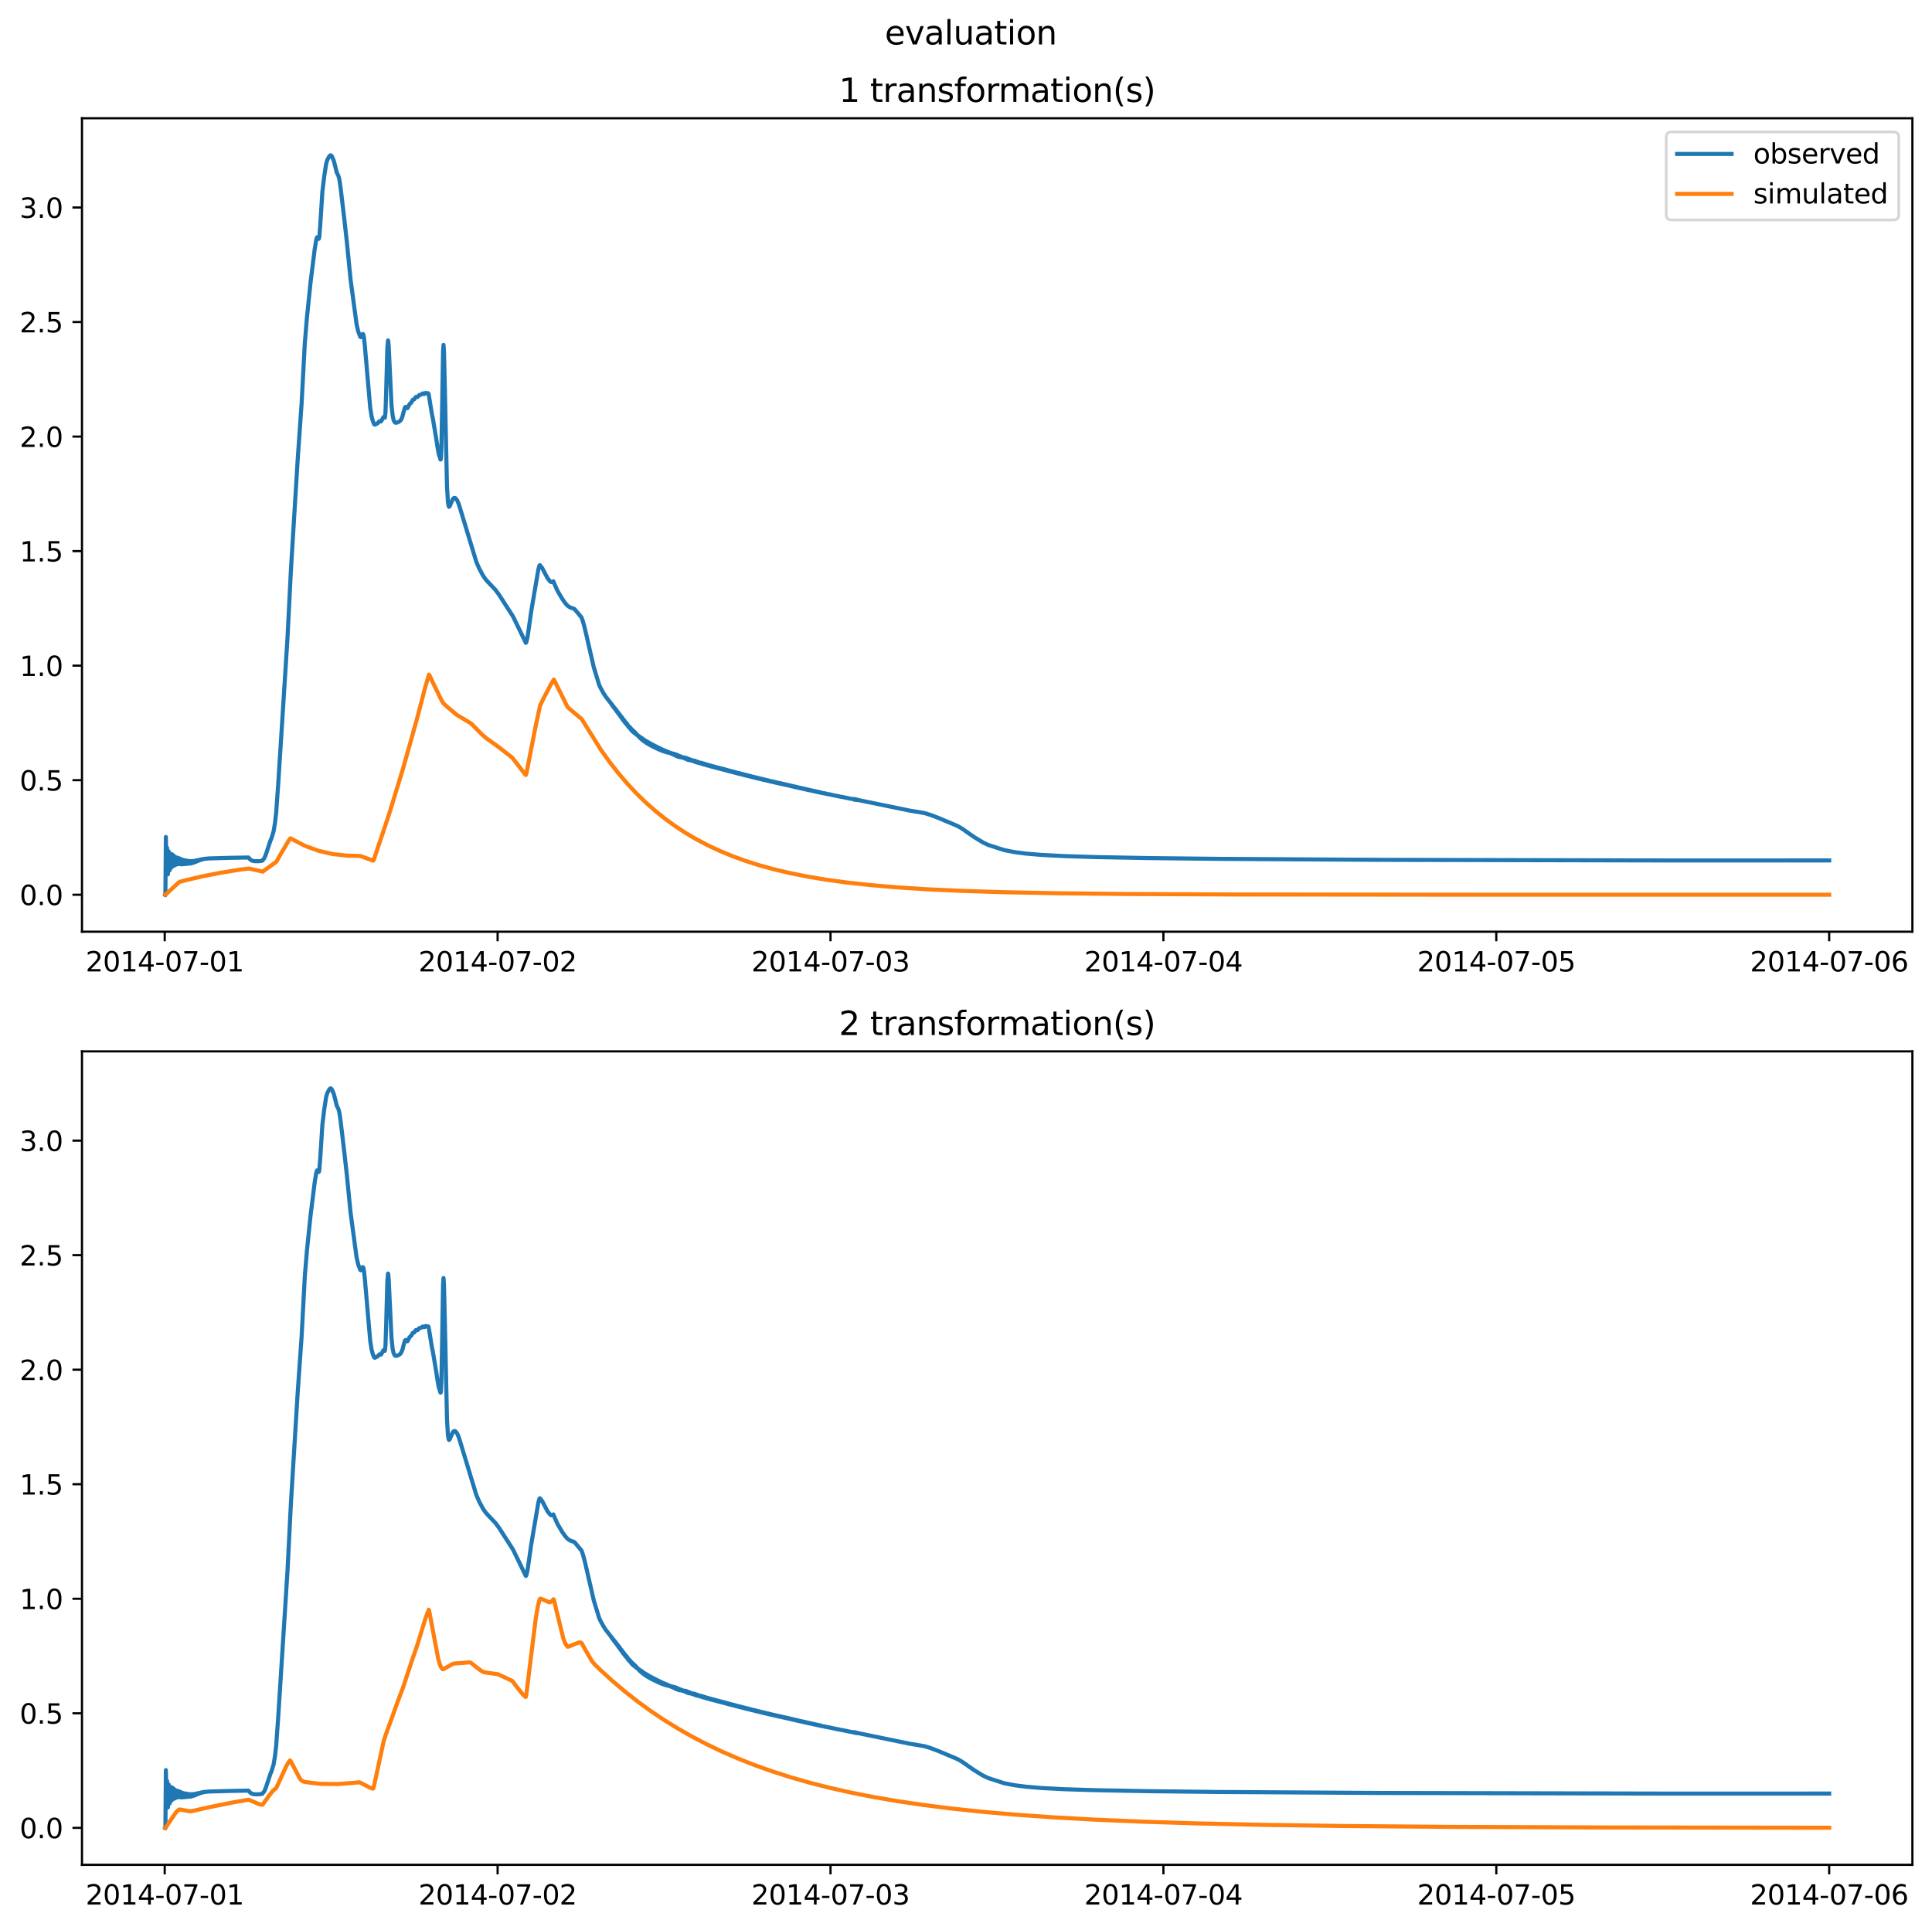 <?xml version="1.0" encoding="utf-8" standalone="no"?>
<!DOCTYPE svg PUBLIC "-//W3C//DTD SVG 1.1//EN"
  "http://www.w3.org/Graphics/SVG/1.1/DTD/svg11.dtd">
<svg xmlns:xlink="http://www.w3.org/1999/xlink" width="709.427pt" height="708.798pt" viewBox="0 0 709.427 708.798" xmlns="http://www.w3.org/2000/svg" version="1.1">
 <defs>
  <style type="text/css">*{stroke-linejoin: round; stroke-linecap: butt}</style>
 </defs>
 <g id="figure_1">
  <g id="patch_1">
   <path d="M 0 708.798 
L 709.427 708.798 
L 709.427 0 
L 0 0 
z
" style="fill: #ffffff"/>
  </g>
  <g id="axes_1">
   <g id="patch_2">
    <path d="M 30.103 342.2 
L 702.227 342.2 
L 702.227 43.44 
L 30.103 43.44 
z
" style="fill: #ffffff"/>
   </g>
   <g id="matplotlib.axis_1">
    <g id="xtick_1">
     <g id="line2d_1">
      <defs>
       <path id="m1d89918752" d="M 0 0 
L 0 3.5 
" style="stroke: #000000; stroke-width: 0.8"/>
      </defs>
      <g>
       <use xlink:href="#m1d89918752" x="60.484" y="342.2" style="stroke: #000000; stroke-width: 0.8"/>
      </g>
     </g>
     <g id="text_1">
      <!-- 2014-07-01 -->
      <g transform="translate(31.427 356.798) scale(0.1 -0.1)">
       <defs>
        <path id="DejaVuSans-32" d="M 1228 531 
L 3431 531 
L 3431 0 
L 469 0 
L 469 531 
Q 828 903 1448 1529 
Q 2069 2156 2228 2338 
Q 2531 2678 2651 2914 
Q 2772 3150 2772 3378 
Q 2772 3750 2511 3984 
Q 2250 4219 1831 4219 
Q 1534 4219 1204 4116 
Q 875 4013 500 3803 
L 500 4441 
Q 881 4594 1212 4672 
Q 1544 4750 1819 4750 
Q 2544 4750 2975 4387 
Q 3406 4025 3406 3419 
Q 3406 3131 3298 2873 
Q 3191 2616 2906 2266 
Q 2828 2175 2409 1742 
Q 1991 1309 1228 531 
z
" transform="scale(0.016)"/>
        <path id="DejaVuSans-30" d="M 2034 4250 
Q 1547 4250 1301 3770 
Q 1056 3291 1056 2328 
Q 1056 1369 1301 889 
Q 1547 409 2034 409 
Q 2525 409 2770 889 
Q 3016 1369 3016 2328 
Q 3016 3291 2770 3770 
Q 2525 4250 2034 4250 
z
M 2034 4750 
Q 2819 4750 3233 4129 
Q 3647 3509 3647 2328 
Q 3647 1150 3233 529 
Q 2819 -91 2034 -91 
Q 1250 -91 836 529 
Q 422 1150 422 2328 
Q 422 3509 836 4129 
Q 1250 4750 2034 4750 
z
" transform="scale(0.016)"/>
        <path id="DejaVuSans-31" d="M 794 531 
L 1825 531 
L 1825 4091 
L 703 3866 
L 703 4441 
L 1819 4666 
L 2450 4666 
L 2450 531 
L 3481 531 
L 3481 0 
L 794 0 
L 794 531 
z
" transform="scale(0.016)"/>
        <path id="DejaVuSans-34" d="M 2419 4116 
L 825 1625 
L 2419 1625 
L 2419 4116 
z
M 2253 4666 
L 3047 4666 
L 3047 1625 
L 3713 1625 
L 3713 1100 
L 3047 1100 
L 3047 0 
L 2419 0 
L 2419 1100 
L 313 1100 
L 313 1709 
L 2253 4666 
z
" transform="scale(0.016)"/>
        <path id="DejaVuSans-2d" d="M 313 2009 
L 1997 2009 
L 1997 1497 
L 313 1497 
L 313 2009 
z
" transform="scale(0.016)"/>
        <path id="DejaVuSans-37" d="M 525 4666 
L 3525 4666 
L 3525 4397 
L 1831 0 
L 1172 0 
L 2766 4134 
L 525 4134 
L 525 4666 
z
" transform="scale(0.016)"/>
       </defs>
       <use xlink:href="#DejaVuSans-32"/>
       <use xlink:href="#DejaVuSans-30" x="63.623"/>
       <use xlink:href="#DejaVuSans-31" x="127.246"/>
       <use xlink:href="#DejaVuSans-34" x="190.869"/>
       <use xlink:href="#DejaVuSans-2d" x="254.492"/>
       <use xlink:href="#DejaVuSans-30" x="290.576"/>
       <use xlink:href="#DejaVuSans-37" x="354.199"/>
       <use xlink:href="#DejaVuSans-2d" x="417.822"/>
       <use xlink:href="#DejaVuSans-30" x="453.906"/>
       <use xlink:href="#DejaVuSans-31" x="517.529"/>
      </g>
     </g>
    </g>
    <g id="xtick_2">
     <g id="line2d_2">
      <g>
       <use xlink:href="#m1d89918752" x="182.723" y="342.2" style="stroke: #000000; stroke-width: 0.8"/>
      </g>
     </g>
     <g id="text_2">
      <!-- 2014-07-02 -->
      <g transform="translate(153.665 356.798) scale(0.1 -0.1)">
       <use xlink:href="#DejaVuSans-32"/>
       <use xlink:href="#DejaVuSans-30" x="63.623"/>
       <use xlink:href="#DejaVuSans-31" x="127.246"/>
       <use xlink:href="#DejaVuSans-34" x="190.869"/>
       <use xlink:href="#DejaVuSans-2d" x="254.492"/>
       <use xlink:href="#DejaVuSans-30" x="290.576"/>
       <use xlink:href="#DejaVuSans-37" x="354.199"/>
       <use xlink:href="#DejaVuSans-2d" x="417.822"/>
       <use xlink:href="#DejaVuSans-30" x="453.906"/>
       <use xlink:href="#DejaVuSans-32" x="517.529"/>
      </g>
     </g>
    </g>
    <g id="xtick_3">
     <g id="line2d_3">
      <g>
       <use xlink:href="#m1d89918752" x="304.961" y="342.2" style="stroke: #000000; stroke-width: 0.8"/>
      </g>
     </g>
     <g id="text_3">
      <!-- 2014-07-03 -->
      <g transform="translate(275.903 356.798) scale(0.1 -0.1)">
       <defs>
        <path id="DejaVuSans-33" d="M 2597 2516 
Q 3050 2419 3304 2112 
Q 3559 1806 3559 1356 
Q 3559 666 3084 287 
Q 2609 -91 1734 -91 
Q 1441 -91 1130 -33 
Q 819 25 488 141 
L 488 750 
Q 750 597 1062 519 
Q 1375 441 1716 441 
Q 2309 441 2620 675 
Q 2931 909 2931 1356 
Q 2931 1769 2642 2001 
Q 2353 2234 1838 2234 
L 1294 2234 
L 1294 2753 
L 1863 2753 
Q 2328 2753 2575 2939 
Q 2822 3125 2822 3475 
Q 2822 3834 2567 4026 
Q 2313 4219 1838 4219 
Q 1578 4219 1281 4162 
Q 984 4106 628 3988 
L 628 4550 
Q 988 4650 1302 4700 
Q 1616 4750 1894 4750 
Q 2613 4750 3031 4423 
Q 3450 4097 3450 3541 
Q 3450 3153 3228 2886 
Q 3006 2619 2597 2516 
z
" transform="scale(0.016)"/>
       </defs>
       <use xlink:href="#DejaVuSans-32"/>
       <use xlink:href="#DejaVuSans-30" x="63.623"/>
       <use xlink:href="#DejaVuSans-31" x="127.246"/>
       <use xlink:href="#DejaVuSans-34" x="190.869"/>
       <use xlink:href="#DejaVuSans-2d" x="254.492"/>
       <use xlink:href="#DejaVuSans-30" x="290.576"/>
       <use xlink:href="#DejaVuSans-37" x="354.199"/>
       <use xlink:href="#DejaVuSans-2d" x="417.822"/>
       <use xlink:href="#DejaVuSans-30" x="453.906"/>
       <use xlink:href="#DejaVuSans-33" x="517.529"/>
      </g>
     </g>
    </g>
    <g id="xtick_4">
     <g id="line2d_4">
      <g>
       <use xlink:href="#m1d89918752" x="427.199" y="342.2" style="stroke: #000000; stroke-width: 0.8"/>
      </g>
     </g>
     <g id="text_4">
      <!-- 2014-07-04 -->
      <g transform="translate(398.141 356.798) scale(0.1 -0.1)">
       <use xlink:href="#DejaVuSans-32"/>
       <use xlink:href="#DejaVuSans-30" x="63.623"/>
       <use xlink:href="#DejaVuSans-31" x="127.246"/>
       <use xlink:href="#DejaVuSans-34" x="190.869"/>
       <use xlink:href="#DejaVuSans-2d" x="254.492"/>
       <use xlink:href="#DejaVuSans-30" x="290.576"/>
       <use xlink:href="#DejaVuSans-37" x="354.199"/>
       <use xlink:href="#DejaVuSans-2d" x="417.822"/>
       <use xlink:href="#DejaVuSans-30" x="453.906"/>
       <use xlink:href="#DejaVuSans-34" x="517.529"/>
      </g>
     </g>
    </g>
    <g id="xtick_5">
     <g id="line2d_5">
      <g>
       <use xlink:href="#m1d89918752" x="549.437" y="342.2" style="stroke: #000000; stroke-width: 0.8"/>
      </g>
     </g>
     <g id="text_5">
      <!-- 2014-07-05 -->
      <g transform="translate(520.38 356.798) scale(0.1 -0.1)">
       <defs>
        <path id="DejaVuSans-35" d="M 691 4666 
L 3169 4666 
L 3169 4134 
L 1269 4134 
L 1269 2991 
Q 1406 3038 1543 3061 
Q 1681 3084 1819 3084 
Q 2600 3084 3056 2656 
Q 3513 2228 3513 1497 
Q 3513 744 3044 326 
Q 2575 -91 1722 -91 
Q 1428 -91 1123 -41 
Q 819 9 494 109 
L 494 744 
Q 775 591 1075 516 
Q 1375 441 1709 441 
Q 2250 441 2565 725 
Q 2881 1009 2881 1497 
Q 2881 1984 2565 2268 
Q 2250 2553 1709 2553 
Q 1456 2553 1204 2497 
Q 953 2441 691 2322 
L 691 4666 
z
" transform="scale(0.016)"/>
       </defs>
       <use xlink:href="#DejaVuSans-32"/>
       <use xlink:href="#DejaVuSans-30" x="63.623"/>
       <use xlink:href="#DejaVuSans-31" x="127.246"/>
       <use xlink:href="#DejaVuSans-34" x="190.869"/>
       <use xlink:href="#DejaVuSans-2d" x="254.492"/>
       <use xlink:href="#DejaVuSans-30" x="290.576"/>
       <use xlink:href="#DejaVuSans-37" x="354.199"/>
       <use xlink:href="#DejaVuSans-2d" x="417.822"/>
       <use xlink:href="#DejaVuSans-30" x="453.906"/>
       <use xlink:href="#DejaVuSans-35" x="517.529"/>
      </g>
     </g>
    </g>
    <g id="xtick_6">
     <g id="line2d_6">
      <g>
       <use xlink:href="#m1d89918752" x="671.676" y="342.2" style="stroke: #000000; stroke-width: 0.8"/>
      </g>
     </g>
     <g id="text_6">
      <!-- 2014-07-06 -->
      <g transform="translate(642.618 356.798) scale(0.1 -0.1)">
       <defs>
        <path id="DejaVuSans-36" d="M 2113 2584 
Q 1688 2584 1439 2293 
Q 1191 2003 1191 1497 
Q 1191 994 1439 701 
Q 1688 409 2113 409 
Q 2538 409 2786 701 
Q 3034 994 3034 1497 
Q 3034 2003 2786 2293 
Q 2538 2584 2113 2584 
z
M 3366 4563 
L 3366 3988 
Q 3128 4100 2886 4159 
Q 2644 4219 2406 4219 
Q 1781 4219 1451 3797 
Q 1122 3375 1075 2522 
Q 1259 2794 1537 2939 
Q 1816 3084 2150 3084 
Q 2853 3084 3261 2657 
Q 3669 2231 3669 1497 
Q 3669 778 3244 343 
Q 2819 -91 2113 -91 
Q 1303 -91 875 529 
Q 447 1150 447 2328 
Q 447 3434 972 4092 
Q 1497 4750 2381 4750 
Q 2619 4750 2861 4703 
Q 3103 4656 3366 4563 
z
" transform="scale(0.016)"/>
       </defs>
       <use xlink:href="#DejaVuSans-32"/>
       <use xlink:href="#DejaVuSans-30" x="63.623"/>
       <use xlink:href="#DejaVuSans-31" x="127.246"/>
       <use xlink:href="#DejaVuSans-34" x="190.869"/>
       <use xlink:href="#DejaVuSans-2d" x="254.492"/>
       <use xlink:href="#DejaVuSans-30" x="290.576"/>
       <use xlink:href="#DejaVuSans-37" x="354.199"/>
       <use xlink:href="#DejaVuSans-2d" x="417.822"/>
       <use xlink:href="#DejaVuSans-30" x="453.906"/>
       <use xlink:href="#DejaVuSans-36" x="517.529"/>
      </g>
     </g>
    </g>
   </g>
   <g id="matplotlib.axis_2">
    <g id="ytick_1">
     <g id="line2d_7">
      <defs>
       <path id="mbc1d914c5e" d="M 0 0 
L -3.5 0 
" style="stroke: #000000; stroke-width: 0.8"/>
      </defs>
      <g>
       <use xlink:href="#mbc1d914c5e" x="30.103" y="328.62" style="stroke: #000000; stroke-width: 0.8"/>
      </g>
     </g>
     <g id="text_7">
      <!-- 0.0 -->
      <g transform="translate(7.2 332.419) scale(0.1 -0.1)">
       <defs>
        <path id="DejaVuSans-2e" d="M 684 794 
L 1344 794 
L 1344 0 
L 684 0 
L 684 794 
z
" transform="scale(0.016)"/>
       </defs>
       <use xlink:href="#DejaVuSans-30"/>
       <use xlink:href="#DejaVuSans-2e" x="63.623"/>
       <use xlink:href="#DejaVuSans-30" x="95.41"/>
      </g>
     </g>
    </g>
    <g id="ytick_2">
     <g id="line2d_8">
      <g>
       <use xlink:href="#mbc1d914c5e" x="30.103" y="286.552" style="stroke: #000000; stroke-width: 0.8"/>
      </g>
     </g>
     <g id="text_8">
      <!-- 0.5 -->
      <g transform="translate(7.2 290.351) scale(0.1 -0.1)">
       <use xlink:href="#DejaVuSans-30"/>
       <use xlink:href="#DejaVuSans-2e" x="63.623"/>
       <use xlink:href="#DejaVuSans-35" x="95.41"/>
      </g>
     </g>
    </g>
    <g id="ytick_3">
     <g id="line2d_9">
      <g>
       <use xlink:href="#mbc1d914c5e" x="30.103" y="244.484" style="stroke: #000000; stroke-width: 0.8"/>
      </g>
     </g>
     <g id="text_9">
      <!-- 1.0 -->
      <g transform="translate(7.2 248.283) scale(0.1 -0.1)">
       <use xlink:href="#DejaVuSans-31"/>
       <use xlink:href="#DejaVuSans-2e" x="63.623"/>
       <use xlink:href="#DejaVuSans-30" x="95.41"/>
      </g>
     </g>
    </g>
    <g id="ytick_4">
     <g id="line2d_10">
      <g>
       <use xlink:href="#mbc1d914c5e" x="30.103" y="202.416" style="stroke: #000000; stroke-width: 0.8"/>
      </g>
     </g>
     <g id="text_10">
      <!-- 1.5 -->
      <g transform="translate(7.2 206.215) scale(0.1 -0.1)">
       <use xlink:href="#DejaVuSans-31"/>
       <use xlink:href="#DejaVuSans-2e" x="63.623"/>
       <use xlink:href="#DejaVuSans-35" x="95.41"/>
      </g>
     </g>
    </g>
    <g id="ytick_5">
     <g id="line2d_11">
      <g>
       <use xlink:href="#mbc1d914c5e" x="30.103" y="160.347" style="stroke: #000000; stroke-width: 0.8"/>
      </g>
     </g>
     <g id="text_11">
      <!-- 2.0 -->
      <g transform="translate(7.2 164.147) scale(0.1 -0.1)">
       <use xlink:href="#DejaVuSans-32"/>
       <use xlink:href="#DejaVuSans-2e" x="63.623"/>
       <use xlink:href="#DejaVuSans-30" x="95.41"/>
      </g>
     </g>
    </g>
    <g id="ytick_6">
     <g id="line2d_12">
      <g>
       <use xlink:href="#mbc1d914c5e" x="30.103" y="118.279" style="stroke: #000000; stroke-width: 0.8"/>
      </g>
     </g>
     <g id="text_12">
      <!-- 2.5 -->
      <g transform="translate(7.2 122.078) scale(0.1 -0.1)">
       <use xlink:href="#DejaVuSans-32"/>
       <use xlink:href="#DejaVuSans-2e" x="63.623"/>
       <use xlink:href="#DejaVuSans-35" x="95.41"/>
      </g>
     </g>
    </g>
    <g id="ytick_7">
     <g id="line2d_13">
      <g>
       <use xlink:href="#mbc1d914c5e" x="30.103" y="76.211" style="stroke: #000000; stroke-width: 0.8"/>
      </g>
     </g>
     <g id="text_13">
      <!-- 3.0 -->
      <g transform="translate(7.2 80.01) scale(0.1 -0.1)">
       <use xlink:href="#DejaVuSans-33"/>
       <use xlink:href="#DejaVuSans-2e" x="63.623"/>
       <use xlink:href="#DejaVuSans-30" x="95.41"/>
      </g>
     </g>
    </g>
   </g>
   <g id="line2d_14">
    <path d="M 60.654 328.617 
L 60.739 328.277 
L 60.909 307.415 
L 61.164 319.884 
L 61.333 311.378 
L 61.418 312.864 
L 61.673 321.116 
L 61.928 312.683 
L 62.012 313.452 
L 62.267 319.698 
L 62.352 318.951 
L 62.607 313.589 
L 62.861 318.374 
L 62.946 318.664 
L 63.116 315.375 
L 63.201 313.782 
L 63.371 316.146 
L 63.54 318.08 
L 63.625 317.996 
L 63.88 314.323 
L 64.219 317.812 
L 64.304 317.3 
L 64.474 314.813 
L 64.559 314.859 
L 64.899 317.496 
L 65.153 314.994 
L 65.238 315.345 
L 65.493 317.354 
L 65.578 317.14 
L 65.832 315.24 
L 66.172 317.412 
L 66.427 315.506 
L 66.511 315.754 
L 66.766 317.451 
L 66.851 317.283 
L 67.106 315.79 
L 67.445 317.392 
L 67.615 316.412 
L 67.7 315.938 
L 67.785 316.003 
L 68.039 317.34 
L 68.124 317.25 
L 68.379 316.035 
L 68.549 316.766 
L 68.719 317.291 
L 68.888 316.604 
L 69.058 316.187 
L 69.398 317.182 
L 69.652 316.23 
L 69.737 316.34 
L 69.992 317.162 
L 70.077 317.036 
L 70.331 316.249 
L 70.671 316.986 
L 71.01 316.21 
L 71.35 316.776 
L 71.69 316.117 
L 71.944 316.538 
L 72.029 316.475 
L 72.284 315.943 
L 72.454 316.103 
L 72.623 316.265 
L 73.048 315.821 
L 73.302 315.991 
L 73.727 315.671 
L 73.982 315.76 
L 74.321 315.515 
L 74.661 315.577 
L 75 315.429 
L 75.34 315.446 
L 75.679 315.367 
L 76.019 315.356 
L 76.358 315.322 
L 76.783 315.279 
L 78.99 315.221 
L 84.168 315.072 
L 91.214 314.943 
L 91.468 315.222 
L 91.978 315.761 
L 92.572 316.103 
L 93.506 316.299 
L 95.203 316.285 
L 96.307 316.112 
L 96.901 315.4 
L 97.156 315.021 
L 97.665 313.709 
L 99.278 308.837 
L 99.703 307.818 
L 100.467 305.325 
L 100.976 302.262 
L 101.4 298.595 
L 102.164 287.897 
L 105.56 234.412 
L 106.833 209.209 
L 109.295 169.022 
L 110.738 148.337 
L 111.926 126.042 
L 112.69 116.79 
L 114.049 103.581 
L 115.577 91.366 
L 116.171 87.853 
L 116.425 87.143 
L 116.595 87.137 
L 117.02 87.738 
L 117.105 87.671 
L 117.274 86.79 
L 117.614 82.359 
L 118.378 70.397 
L 119.057 64.739 
L 119.736 60.332 
L 120.16 58.79 
L 120.924 57.378 
L 121.349 57.02 
L 121.604 57.102 
L 121.943 57.56 
L 122.537 58.971 
L 123.047 60.884 
L 123.641 63.324 
L 124.065 64.195 
L 124.32 64.749 
L 124.66 66.149 
L 125.084 69.126 
L 126.442 80.588 
L 127.376 88.96 
L 128.055 95.844 
L 128.734 102.732 
L 130.941 119.158 
L 131.535 121.721 
L 132.299 123.722 
L 132.469 123.823 
L 132.639 123.702 
L 132.978 123 
L 133.233 122.657 
L 133.403 122.877 
L 133.658 124.067 
L 133.997 127.338 
L 135.95 149.788 
L 136.459 153.035 
L 136.968 154.851 
L 137.393 155.837 
L 137.647 155.962 
L 137.902 155.85 
L 138.242 155.645 
L 138.581 155.547 
L 138.921 155.124 
L 139.345 154.691 
L 139.685 154.814 
L 139.854 154.821 
L 140.109 154.488 
L 140.788 153.193 
L 140.958 153.251 
L 141.297 153.425 
L 141.382 153.151 
L 141.552 151.321 
L 141.807 143.435 
L 142.231 127.762 
L 142.486 125.038 
L 142.571 125.345 
L 142.741 127.359 
L 143.165 136.417 
L 143.759 148.695 
L 144.184 152.692 
L 144.523 154.236 
L 144.863 154.971 
L 145.202 155.253 
L 145.627 155.263 
L 146.391 154.969 
L 146.985 154.539 
L 147.24 154.221 
L 147.749 153.081 
L 148.258 151.116 
L 148.683 149.656 
L 148.937 149.431 
L 149.616 149.909 
L 149.871 149.45 
L 150.38 148.431 
L 151.06 147.818 
L 151.569 146.825 
L 151.908 146.748 
L 152.163 146.629 
L 152.503 146.054 
L 152.757 145.766 
L 153.012 145.799 
L 153.352 145.8 
L 153.606 145.519 
L 153.946 145.083 
L 154.2 145.037 
L 154.54 144.974 
L 155.304 144.461 
L 155.728 144.738 
L 155.898 144.668 
L 156.323 144.303 
L 156.577 144.369 
L 157.002 144.594 
L 157.256 144.452 
L 157.426 144.891 
L 158.53 151.687 
L 159.039 154.299 
L 160.143 160.876 
L 160.652 164.231 
L 161.076 166.642 
L 161.755 168.776 
L 161.84 168.733 
L 161.925 168.198 
L 162.095 164.318 
L 162.35 149.655 
L 162.689 128.936 
L 162.859 126.683 
L 163.029 129.185 
L 163.283 139.731 
L 164.132 178.417 
L 164.472 184.269 
L 164.726 185.865 
L 164.896 186.155 
L 165.151 185.918 
L 165.49 185.05 
L 166.339 183.205 
L 166.764 182.867 
L 167.103 182.898 
L 167.443 183.167 
L 167.952 183.944 
L 168.546 185.394 
L 169.31 187.915 
L 174.913 206.375 
L 176.017 208.918 
L 177.375 211.418 
L 178.309 212.774 
L 179.497 214.087 
L 181.959 216.679 
L 183.232 218.415 
L 188.41 226.46 
L 190.363 230.499 
L 193.079 236.106 
L 193.249 235.929 
L 193.673 234.184 
L 194.098 231.343 
L 195.031 224.728 
L 197.663 209.226 
L 198.087 207.691 
L 198.257 207.56 
L 199.106 208.651 
L 201.058 212.373 
L 202.077 213.642 
L 202.417 213.814 
L 202.841 213.751 
L 203.181 213.492 
L 203.435 214.1 
L 203.775 214.909 
L 204.539 216.619 
L 205.048 217.593 
L 206.576 220.134 
L 207.425 221.345 
L 208.104 222.144 
L 208.529 222.56 
L 209.293 223.065 
L 210.82 223.615 
L 211.075 223.823 
L 213.537 226.783 
L 213.961 227.971 
L 214.471 229.728 
L 215.15 232.539 
L 218.036 245.095 
L 219.988 251.47 
L 220.498 252.605 
L 221.771 254.911 
L 221.856 254.968 
L 222.111 255.379 
L 222.28 255.687 
L 224.403 258.413 
L 224.572 258.733 
L 224.657 258.676 
L 224.827 259.119 
L 224.912 259.082 
L 224.997 259.124 
L 225.167 259.524 
L 225.251 259.469 
L 225.421 259.934 
L 225.506 259.865 
L 225.591 259.893 
L 225.761 260.326 
L 225.846 260.197 
L 226.015 260.697 
L 226.1 260.639 
L 226.185 260.609 
L 226.355 261.112 
L 226.44 260.971 
L 226.61 261.502 
L 226.694 261.434 
L 226.779 261.401 
L 226.949 261.935 
L 227.034 261.729 
L 227.204 262.324 
L 227.289 262.181 
L 227.374 262.179 
L 227.543 262.67 
L 227.628 262.485 
L 227.798 263.134 
L 227.883 262.876 
L 227.968 263.009 
L 228.053 263.474 
L 228.138 263.365 
L 228.222 263.254 
L 228.392 263.909 
L 228.477 263.596 
L 228.647 264.298 
L 228.732 264.064 
L 228.817 264.12 
L 228.902 264.659 
L 228.986 264.516 
L 229.071 264.381 
L 229.241 264.981 
L 229.326 264.7 
L 229.496 265.418 
L 229.581 265.111 
L 229.666 265.238 
L 229.75 265.725 
L 229.92 265.452 
L 230.09 266.008 
L 230.175 265.709 
L 230.345 266.403 
L 230.43 266.089 
L 230.599 266.77 
L 230.684 266.482 
L 230.769 266.61 
L 230.854 267.091 
L 231.024 266.849 
L 231.109 267.331 
L 231.194 267.303 
L 231.278 267.06 
L 231.448 267.671 
L 231.533 267.338 
L 231.703 268.048 
L 231.788 267.666 
L 231.873 267.846 
L 231.958 268.36 
L 232.042 267.941 
L 232.127 268.062 
L 232.212 268.612 
L 232.382 268.245 
L 232.467 268.837 
L 232.637 268.447 
L 232.722 269.071 
L 232.806 268.922 
L 232.891 268.692 
L 233.061 269.236 
L 233.146 268.954 
L 233.316 269.499 
L 233.401 269.187 
L 233.57 269.722 
L 233.655 269.51 
L 233.825 269.945 
L 233.91 269.782 
L 234.419 270.407 
L 234.504 270.292 
L 234.674 270.705 
L 234.759 270.464 
L 234.929 270.932 
L 235.013 270.653 
L 235.183 271.203 
L 235.268 270.833 
L 235.353 270.987 
L 235.438 271.441 
L 235.523 270.973 
L 235.608 271.145 
L 235.693 271.656 
L 235.777 271.161 
L 235.862 271.303 
L 235.947 271.848 
L 236.032 271.355 
L 236.117 271.451 
L 236.202 272.057 
L 236.287 271.543 
L 236.372 271.617 
L 236.457 272.239 
L 236.541 271.733 
L 236.626 271.772 
L 236.711 272.426 
L 236.796 271.909 
L 236.881 271.934 
L 236.966 272.58 
L 237.136 272.082 
L 237.221 272.774 
L 237.39 272.234 
L 237.475 272.949 
L 237.645 272.382 
L 237.73 273.107 
L 237.9 272.528 
L 237.985 273.221 
L 238.154 272.683 
L 238.239 273.388 
L 238.409 272.831 
L 238.494 273.552 
L 238.664 272.967 
L 238.749 273.657 
L 238.918 273.112 
L 239.003 273.829 
L 239.173 273.238 
L 239.258 273.949 
L 239.428 273.392 
L 239.513 274.092 
L 239.682 273.52 
L 239.767 274.191 
L 239.937 273.657 
L 240.022 274.361 
L 240.192 273.781 
L 240.277 274.482 
L 240.446 273.906 
L 240.531 274.578 
L 240.701 274.055 
L 240.786 274.706 
L 240.956 274.176 
L 241.041 274.845 
L 241.21 274.291 
L 241.295 274.962 
L 241.465 274.418 
L 241.55 275.078 
L 241.72 274.549 
L 241.804 275.208 
L 241.974 274.663 
L 242.059 275.312 
L 242.229 274.797 
L 242.314 275.417 
L 242.484 274.914 
L 242.568 275.528 
L 242.738 275.039 
L 242.823 275.633 
L 242.993 275.176 
L 243.078 275.742 
L 243.163 275.289 
L 243.248 275.305 
L 243.332 275.814 
L 243.417 275.398 
L 243.502 275.432 
L 243.587 275.913 
L 243.672 275.509 
L 243.757 275.535 
L 243.842 276.016 
L 243.927 275.586 
L 244.012 275.676 
L 244.096 276.101 
L 244.181 275.684 
L 244.266 275.792 
L 244.351 276.157 
L 244.436 275.78 
L 244.606 276.252 
L 244.691 275.896 
L 244.86 276.299 
L 244.945 276 
L 245.115 276.385 
L 245.2 276.109 
L 245.37 276.425 
L 245.455 276.221 
L 245.624 276.459 
L 245.709 276.338 
L 245.879 276.518 
L 245.964 276.45 
L 246.049 276.635 
L 246.134 276.585 
L 246.219 276.579 
L 246.304 276.734 
L 246.388 276.629 
L 246.558 276.845 
L 246.643 276.672 
L 246.813 276.936 
L 246.898 276.721 
L 247.068 277.022 
L 247.152 276.791 
L 247.322 277.102 
L 247.407 276.839 
L 247.492 277.252 
L 247.577 277.177 
L 247.662 276.923 
L 247.747 277.372 
L 247.832 277.255 
L 247.916 276.996 
L 248.001 277.501 
L 248.171 277.069 
L 248.256 277.639 
L 248.426 277.185 
L 248.511 277.738 
L 248.68 277.293 
L 248.765 277.849 
L 248.935 277.399 
L 249.02 277.928 
L 249.19 277.534 
L 249.275 278.01 
L 249.36 277.64 
L 249.444 277.67 
L 249.529 278.07 
L 249.614 277.708 
L 249.699 277.804 
L 249.784 278.108 
L 249.869 277.802 
L 250.039 278.135 
L 250.123 277.902 
L 250.293 278.184 
L 250.378 277.992 
L 250.548 278.199 
L 250.633 278.123 
L 250.718 278.304 
L 250.887 278.252 
L 250.972 278.402 
L 251.057 278.218 
L 251.227 278.471 
L 251.312 278.245 
L 251.482 278.544 
L 251.567 278.277 
L 251.651 278.654 
L 251.736 278.599 
L 251.821 278.328 
L 251.906 278.777 
L 251.991 278.646 
L 252.076 278.402 
L 252.161 278.895 
L 252.331 278.512 
L 252.415 278.997 
L 252.585 278.619 
L 252.67 279.103 
L 252.84 278.738 
L 252.925 279.179 
L 253.01 278.831 
L 253.095 278.881 
L 253.179 279.21 
L 253.264 278.885 
L 253.434 279.24 
L 253.519 278.988 
L 253.689 279.261 
L 253.774 279.085 
L 253.943 279.277 
L 254.028 279.214 
L 254.113 279.432 
L 254.198 279.284 
L 254.283 279.336 
L 254.368 279.516 
L 254.453 279.278 
L 254.623 279.583 
L 254.707 279.325 
L 254.877 279.627 
L 254.962 279.37 
L 255.047 279.75 
L 255.132 279.659 
L 255.217 279.424 
L 255.302 279.861 
L 255.471 279.544 
L 255.556 279.943 
L 255.726 279.664 
L 255.811 280.035 
L 255.896 279.737 
L 255.981 279.813 
L 256.066 280.073 
L 256.151 279.778 
L 256.32 280.102 
L 256.405 279.864 
L 256.575 280.11 
L 256.66 279.978 
L 256.745 280.233 
L 256.915 280.105 
L 256.999 280.345 
L 257.084 280.123 
L 257.254 280.385 
L 257.339 280.16 
L 257.509 280.449 
L 257.594 280.184 
L 257.678 280.494 
L 257.763 280.466 
L 257.848 280.244 
L 257.933 280.628 
L 258.103 280.378 
L 258.188 280.699 
L 258.273 280.466 
L 258.358 280.503 
L 258.442 280.758 
L 258.527 280.482 
L 258.697 280.815 
L 258.782 280.545 
L 258.952 280.827 
L 259.037 280.627 
L 259.122 280.959 
L 259.291 280.762 
L 259.376 281.059 
L 259.461 280.838 
L 259.546 280.88 
L 259.631 281.119 
L 259.716 280.851 
L 259.886 281.148 
L 259.97 280.897 
L 260.14 281.153 
L 260.225 280.971 
L 260.31 281.283 
L 260.48 281.092 
L 260.565 281.38 
L 260.65 281.151 
L 260.734 281.228 
L 260.819 281.451 
L 260.904 281.173 
L 261.074 281.466 
L 261.159 281.238 
L 261.244 281.528 
L 261.329 281.467 
L 261.414 281.333 
L 261.498 281.634 
L 261.668 281.47 
L 261.753 281.707 
L 261.838 281.452 
L 262.008 281.73 
L 262.093 281.489 
L 262.262 281.73 
L 262.347 281.563 
L 262.432 281.852 
L 262.602 281.675 
L 262.687 281.936 
L 262.772 281.717 
L 262.942 281.988 
L 263.026 281.755 
L 263.196 282.005 
L 263.281 281.814 
L 263.366 282.095 
L 263.451 282.001 
L 263.536 281.915 
L 263.621 282.191 
L 263.706 281.99 
L 263.79 282.064 
L 263.875 282.248 
L 263.96 282.004 
L 264.13 282.252 
L 264.215 282.044 
L 264.3 282.329 
L 264.385 282.252 
L 264.47 282.14 
L 264.554 282.433 
L 264.639 282.232 
L 264.724 282.269 
L 264.809 282.478 
L 264.894 282.252 
L 265.064 282.513 
L 265.149 282.303 
L 265.233 282.565 
L 265.318 282.505 
L 265.403 282.383 
L 265.488 282.682 
L 265.658 282.517 
L 265.743 282.733 
L 265.828 282.495 
L 265.997 282.746 
L 266.082 282.519 
L 266.167 282.796 
L 266.252 282.734 
L 266.337 282.633 
L 266.422 282.905 
L 266.592 282.765 
L 266.677 282.987 
L 266.761 282.754 
L 266.931 283.006 
L 267.016 282.798 
L 267.101 283.074 
L 267.186 282.997 
L 267.271 282.911 
L 267.356 283.18 
L 267.441 282.986 
L 267.525 283.042 
L 267.61 283.225 
L 267.695 282.986 
L 267.865 283.241 
L 267.95 283.055 
L 268.035 283.328 
L 268.12 283.227 
L 268.205 283.154 
L 268.289 283.419 
L 268.374 283.22 
L 268.544 283.469 
L 268.629 283.239 
L 268.799 283.477 
L 268.884 283.307 
L 268.969 283.579 
L 269.138 283.43 
L 269.223 283.651 
L 269.308 283.435 
L 269.478 283.678 
L 269.563 283.467 
L 269.648 283.729 
L 269.733 283.677 
L 269.817 283.569 
L 269.902 283.839 
L 270.072 283.709 
L 270.157 283.903 
L 270.242 283.67 
L 270.412 283.9 
L 270.497 283.733 
L 270.581 283.99 
L 270.751 283.838 
L 270.836 284.084 
L 270.921 283.89 
L 271.091 284.13 
L 271.176 283.911 
L 271.345 284.11 
L 271.43 283.996 
L 271.515 284.257 
L 271.685 284.119 
L 271.77 284.322 
L 271.855 284.093 
L 272.025 284.31 
L 272.109 284.137 
L 272.194 284.393 
L 272.364 284.252 
L 272.449 284.478 
L 272.534 284.287 
L 272.704 284.512 
L 272.788 284.317 
L 272.873 284.548 
L 272.958 284.494 
L 273.043 284.414 
L 273.128 284.667 
L 273.213 284.488 
L 273.298 284.556 
L 273.383 284.708 
L 273.468 284.493 
L 273.637 284.697 
L 273.722 284.569 
L 273.807 284.836 
L 273.977 284.706 
L 274.062 284.892 
L 274.147 284.674 
L 274.316 284.893 
L 274.401 284.743 
L 274.486 284.988 
L 274.571 284.899 
L 274.656 284.849 
L 274.741 285.066 
L 274.826 284.852 
L 274.996 285.076 
L 275.08 284.89 
L 275.165 285.134 
L 275.25 285.062 
L 275.335 285.002 
L 275.42 285.236 
L 275.505 285.051 
L 275.675 285.258 
L 275.76 285.08 
L 275.929 285.253 
L 276.014 285.176 
L 276.099 285.396 
L 276.184 285.226 
L 276.269 285.302 
L 276.354 285.425 
L 276.439 285.248 
L 276.524 285.463 
L 276.608 285.429 
L 276.693 285.339 
L 276.778 285.574 
L 276.863 285.399 
L 276.948 285.464 
L 277.033 285.606 
L 277.118 285.415 
L 277.288 285.601 
L 277.372 285.499 
L 277.457 285.709 
L 277.627 285.603 
L 277.712 285.783 
L 277.797 285.586 
L 277.967 285.786 
L 278.052 285.655 
L 278.136 285.899 
L 278.221 285.739 
L 278.306 285.784 
L 278.391 285.943 
L 278.476 285.743 
L 278.646 285.937 
L 278.731 285.83 
L 278.816 286.064 
L 278.9 285.906 
L 278.985 285.961 
L 279.07 286.104 
L 279.155 285.927 
L 279.325 286.105 
L 279.41 285.994 
L 279.495 286.214 
L 279.664 286.115 
L 279.749 286.267 
L 279.834 286.086 
L 280.004 286.259 
L 280.089 286.148 
L 280.174 286.397 
L 280.259 286.242 
L 280.344 286.308 
L 280.428 286.44 
L 280.513 286.24 
L 280.598 286.451 
L 280.683 286.412 
L 280.768 286.328 
L 280.853 286.546 
L 280.938 286.409 
L 281.023 286.477 
L 281.107 286.587 
L 281.192 286.427 
L 281.277 286.61 
L 281.362 286.57 
L 281.447 286.51 
L 281.532 286.714 
L 281.617 286.553 
L 281.787 286.735 
L 281.871 286.569 
L 281.956 286.78 
L 282.041 286.698 
L 282.126 286.673 
L 282.211 286.862 
L 282.296 286.694 
L 282.466 286.876 
L 282.551 286.74 
L 282.635 286.96 
L 282.805 286.857 
L 282.89 287.023 
L 282.975 286.86 
L 283.145 287.021 
L 283.23 286.918 
L 283.315 287.111 
L 283.484 287.029 
L 283.569 287.177 
L 283.654 287.009 
L 283.824 287.161 
L 283.909 287.073 
L 283.994 287.28 
L 284.079 287.119 
L 284.248 287.304 
L 284.333 287.15 
L 284.418 287.364 
L 284.503 287.292 
L 284.588 287.261 
L 284.673 287.445 
L 284.758 287.27 
L 284.927 287.446 
L 285.012 287.323 
L 285.097 287.533 
L 285.267 287.441 
L 285.352 287.588 
L 285.437 287.419 
L 285.607 287.589 
L 285.691 287.484 
L 285.776 287.693 
L 285.861 287.553 
L 285.946 287.608 
L 286.031 287.711 
L 286.116 287.553 
L 286.201 287.754 
L 286.286 287.691 
L 286.371 287.653 
L 286.455 287.848 
L 286.54 287.666 
L 286.71 287.836 
L 286.795 287.723 
L 286.88 287.919 
L 287.05 287.858 
L 287.135 287.975 
L 287.219 287.815 
L 287.389 287.955 
L 287.474 287.883 
L 287.559 288.073 
L 287.644 287.939 
L 287.814 288.097 
L 287.899 287.962 
L 287.983 288.152 
L 288.153 288.064 
L 288.238 288.219 
L 288.323 288.055 
L 288.493 288.223 
L 288.578 288.121 
L 288.662 288.32 
L 288.747 288.189 
L 288.832 288.256 
L 288.917 288.354 
L 289.002 288.204 
L 289.087 288.401 
L 289.172 288.334 
L 289.257 288.31 
L 289.342 288.473 
L 289.426 288.311 
L 289.596 288.483 
L 289.681 288.381 
L 289.766 288.572 
L 289.936 288.506 
L 290.021 288.612 
L 290.106 288.472 
L 290.19 288.652 
L 290.275 288.594 
L 290.36 288.571 
L 290.445 288.731 
L 290.53 288.575 
L 290.7 288.738 
L 290.785 288.644 
L 290.87 288.836 
L 290.954 288.711 
L 291.039 288.773 
L 291.124 288.868 
L 291.209 288.722 
L 291.294 288.914 
L 291.379 288.836 
L 291.464 288.826 
L 291.549 289 
L 291.634 288.835 
L 291.803 288.979 
L 291.888 288.896 
L 291.973 289.083 
L 292.058 288.941 
L 292.228 289.11 
L 292.313 288.984 
L 292.398 289.187 
L 292.567 289.102 
L 292.652 289.228 
L 292.737 289.09 
L 292.907 289.222 
L 292.992 289.193 
L 293.077 289.347 
L 293.162 289.204 
L 293.331 289.338 
L 293.416 289.261 
L 293.501 289.447 
L 293.586 289.319 
L 293.756 289.466 
L 293.841 289.337 
L 293.926 289.514 
L 294.095 289.45 
L 294.18 289.577 
L 294.265 289.447 
L 294.435 289.579 
L 294.52 289.525 
L 294.605 289.679 
L 294.69 289.544 
L 294.859 289.689 
L 294.944 289.597 
L 295.029 289.773 
L 295.199 289.72 
L 295.284 289.822 
L 295.369 289.687 
L 295.454 289.863 
L 295.623 289.794 
L 295.708 289.919 
L 295.793 289.774 
L 295.963 289.904 
L 296.048 289.865 
L 296.133 290.029 
L 296.217 289.884 
L 296.387 290.025 
L 296.472 289.944 
L 296.557 290.115 
L 296.642 289.994 
L 296.812 290.146 
L 296.897 290.031 
L 296.981 290.202 
L 297.151 290.142 
L 297.236 290.257 
L 297.321 290.128 
L 297.406 290.298 
L 297.491 290.22 
L 298 290.312 
L 298.085 290.444 
L 298.17 290.338 
L 298.34 290.444 
L 298.425 290.386 
L 298.509 290.531 
L 298.594 290.424 
L 298.764 290.562 
L 298.849 290.49 
L 298.934 290.633 
L 299.104 290.597 
L 299.189 290.645 
L 299.273 290.558 
L 299.358 290.714 
L 299.443 290.641 
L 299.613 290.765 
L 299.698 290.653 
L 299.783 290.8 
L 299.868 290.745 
L 299.953 290.748 
L 300.037 290.863 
L 300.122 290.759 
L 300.292 290.86 
L 300.377 290.845 
L 300.462 290.959 
L 300.547 290.84 
L 300.717 290.969 
L 300.801 290.933 
L 300.886 291.067 
L 300.971 290.95 
L 301.141 291.078 
L 301.226 291.01 
L 301.311 291.154 
L 301.396 291.04 
L 301.565 291.173 
L 301.65 291.099 
L 301.735 291.246 
L 301.905 291.226 
L 302.16 291.331 
L 302.329 291.312 
L 302.584 291.409 
L 302.754 291.378 
L 302.839 291.437 
L 302.924 291.351 
L 303.009 291.486 
L 303.093 291.423 
L 303.433 291.575 
L 303.603 291.552 
L 303.857 291.669 
L 304.027 291.644 
L 304.282 291.753 
L 304.452 291.73 
L 304.536 291.8 
L 304.621 291.719 
L 304.791 291.791 
L 306.659 292.221 
L 306.744 292.18 
L 306.913 292.223 
L 307.253 292.364 
L 307.423 292.362 
L 307.932 292.477 
L 308.017 292.423 
L 308.102 292.548 
L 308.272 292.542 
L 309.205 292.718 
L 309.46 292.73 
L 309.63 292.805 
L 309.884 292.821 
L 310.139 292.89 
L 310.394 292.982 
L 310.564 292.977 
L 310.818 293.06 
L 311.158 293.083 
L 311.412 293.171 
L 312.261 293.339 
L 313.535 293.541 
L 313.619 293.459 
L 313.704 293.716 
L 313.789 293.653 
L 313.874 293.477 
L 314.044 293.731 
L 314.129 293.576 
L 314.299 293.792 
L 314.383 293.696 
L 314.468 293.634 
L 314.553 293.822 
L 314.638 293.775 
L 314.723 293.683 
L 314.893 293.838 
L 315.063 293.833 
L 315.232 293.858 
L 317.015 294.226 
L 333.993 297.711 
L 339.425 298.621 
L 341.632 299.295 
L 344.603 300.424 
L 351.649 303.392 
L 353.432 304.44 
L 355.724 306.062 
L 357.761 307.477 
L 360.987 309.442 
L 362.854 310.327 
L 368.881 312.271 
L 372.701 312.992 
L 376.606 313.498 
L 382.124 313.972 
L 390.782 314.429 
L 402.412 314.791 
L 421.512 315.152 
L 447.572 315.443 
L 507.078 315.807 
L 612.764 316.037 
L 671.676 316.027 
L 671.676 316.027 
" clip-path="url(#pcad27fcc4a)" style="fill: none; stroke: #1f77b4; stroke-width: 1.5; stroke-linecap: square"/>
   </g>
   <g id="line2d_15">
    <path d="M 60.654 328.62 
L 60.909 328.517 
L 62.097 327.367 
L 65.578 324.144 
L 66.002 323.88 
L 68.549 323.211 
L 74.491 321.831 
L 80.942 320.567 
L 87.988 319.419 
L 91.468 319 
L 96.477 320.129 
L 97.495 319.375 
L 101.231 316.704 
L 101.57 316.356 
L 103.353 313.193 
L 106.409 308.068 
L 106.663 307.905 
L 107.173 308.152 
L 111.417 310.397 
L 112.775 310.961 
L 117.02 312.501 
L 122.028 313.668 
L 127.291 314.246 
L 132.299 314.393 
L 137.053 316.108 
L 137.223 315.85 
L 137.902 313.824 
L 140.873 305.02 
L 142.91 298.899 
L 145.881 289.206 
L 148.004 282.239 
L 150.975 271.68 
L 153.182 263.771 
L 156.153 252.376 
L 157.511 247.779 
L 157.681 247.985 
L 158.784 250.347 
L 161.84 256.637 
L 162.774 258.283 
L 164.557 259.898 
L 167.782 262.59 
L 170.499 264.22 
L 173.045 265.777 
L 176.95 269.735 
L 178.563 271.135 
L 182.298 273.792 
L 183.826 274.949 
L 187.476 277.79 
L 188.24 278.466 
L 192.739 284.276 
L 193.079 284.648 
L 193.249 284.275 
L 193.758 281.722 
L 196.729 266.529 
L 198.342 259.08 
L 199.191 257.3 
L 202.247 251.402 
L 203.35 249.596 
L 203.605 250.005 
L 208.359 259.592 
L 208.783 260.062 
L 211.839 262.625 
L 213.622 264.13 
L 220.752 275.559 
L 223.893 279.934 
L 227.119 284.052 
L 230.43 287.916 
L 233.74 291.445 
L 237.136 294.747 
L 240.616 297.826 
L 244.181 300.691 
L 247.916 303.407 
L 251.736 305.911 
L 255.726 308.261 
L 259.886 310.453 
L 264.215 312.484 
L 268.799 314.387 
L 273.637 316.153 
L 278.731 317.776 
L 284.248 319.296 
L 290.106 320.678 
L 296.472 321.948 
L 303.433 323.106 
L 311.073 324.146 
L 319.562 325.074 
L 329.154 325.893 
L 340.104 326.599 
L 352.922 327.197 
L 368.372 327.688 
L 387.811 328.073 
L 413.872 328.352 
L 453.09 328.528 
L 529.404 328.609 
L 671.676 328.62 
L 671.676 328.62 
" clip-path="url(#pcad27fcc4a)" style="fill: none; stroke: #ff7f0e; stroke-width: 1.5; stroke-linecap: square"/>
   </g>
   <g id="patch_3">
    <path d="M 30.103 342.2 
L 30.103 43.44 
" style="fill: none; stroke: #000000; stroke-width: 0.8; stroke-linejoin: miter; stroke-linecap: square"/>
   </g>
   <g id="patch_4">
    <path d="M 702.227 342.2 
L 702.227 43.44 
" style="fill: none; stroke: #000000; stroke-width: 0.8; stroke-linejoin: miter; stroke-linecap: square"/>
   </g>
   <g id="patch_5">
    <path d="M 30.103 342.2 
L 702.227 342.2 
" style="fill: none; stroke: #000000; stroke-width: 0.8; stroke-linejoin: miter; stroke-linecap: square"/>
   </g>
   <g id="patch_6">
    <path d="M 30.103 43.44 
L 702.227 43.44 
" style="fill: none; stroke: #000000; stroke-width: 0.8; stroke-linejoin: miter; stroke-linecap: square"/>
   </g>
   <g id="text_14">
    <!-- 1 transformation(s) -->
    <g transform="translate(308.05 37.44) scale(0.12 -0.12)">
     <defs>
      <path id="DejaVuSans-20" transform="scale(0.016)"/>
      <path id="DejaVuSans-74" d="M 1172 4494 
L 1172 3500 
L 2356 3500 
L 2356 3053 
L 1172 3053 
L 1172 1153 
Q 1172 725 1289 603 
Q 1406 481 1766 481 
L 2356 481 
L 2356 0 
L 1766 0 
Q 1100 0 847 248 
Q 594 497 594 1153 
L 594 3053 
L 172 3053 
L 172 3500 
L 594 3500 
L 594 4494 
L 1172 4494 
z
" transform="scale(0.016)"/>
      <path id="DejaVuSans-72" d="M 2631 2963 
Q 2534 3019 2420 3045 
Q 2306 3072 2169 3072 
Q 1681 3072 1420 2755 
Q 1159 2438 1159 1844 
L 1159 0 
L 581 0 
L 581 3500 
L 1159 3500 
L 1159 2956 
Q 1341 3275 1631 3429 
Q 1922 3584 2338 3584 
Q 2397 3584 2469 3576 
Q 2541 3569 2628 3553 
L 2631 2963 
z
" transform="scale(0.016)"/>
      <path id="DejaVuSans-61" d="M 2194 1759 
Q 1497 1759 1228 1600 
Q 959 1441 959 1056 
Q 959 750 1161 570 
Q 1363 391 1709 391 
Q 2188 391 2477 730 
Q 2766 1069 2766 1631 
L 2766 1759 
L 2194 1759 
z
M 3341 1997 
L 3341 0 
L 2766 0 
L 2766 531 
Q 2569 213 2275 61 
Q 1981 -91 1556 -91 
Q 1019 -91 701 211 
Q 384 513 384 1019 
Q 384 1609 779 1909 
Q 1175 2209 1959 2209 
L 2766 2209 
L 2766 2266 
Q 2766 2663 2505 2880 
Q 2244 3097 1772 3097 
Q 1472 3097 1187 3025 
Q 903 2953 641 2809 
L 641 3341 
Q 956 3463 1253 3523 
Q 1550 3584 1831 3584 
Q 2591 3584 2966 3190 
Q 3341 2797 3341 1997 
z
" transform="scale(0.016)"/>
      <path id="DejaVuSans-6e" d="M 3513 2113 
L 3513 0 
L 2938 0 
L 2938 2094 
Q 2938 2591 2744 2837 
Q 2550 3084 2163 3084 
Q 1697 3084 1428 2787 
Q 1159 2491 1159 1978 
L 1159 0 
L 581 0 
L 581 3500 
L 1159 3500 
L 1159 2956 
Q 1366 3272 1645 3428 
Q 1925 3584 2291 3584 
Q 2894 3584 3203 3211 
Q 3513 2838 3513 2113 
z
" transform="scale(0.016)"/>
      <path id="DejaVuSans-73" d="M 2834 3397 
L 2834 2853 
Q 2591 2978 2328 3040 
Q 2066 3103 1784 3103 
Q 1356 3103 1142 2972 
Q 928 2841 928 2578 
Q 928 2378 1081 2264 
Q 1234 2150 1697 2047 
L 1894 2003 
Q 2506 1872 2764 1633 
Q 3022 1394 3022 966 
Q 3022 478 2636 193 
Q 2250 -91 1575 -91 
Q 1294 -91 989 -36 
Q 684 19 347 128 
L 347 722 
Q 666 556 975 473 
Q 1284 391 1588 391 
Q 1994 391 2212 530 
Q 2431 669 2431 922 
Q 2431 1156 2273 1281 
Q 2116 1406 1581 1522 
L 1381 1569 
Q 847 1681 609 1914 
Q 372 2147 372 2553 
Q 372 3047 722 3315 
Q 1072 3584 1716 3584 
Q 2034 3584 2315 3537 
Q 2597 3491 2834 3397 
z
" transform="scale(0.016)"/>
      <path id="DejaVuSans-66" d="M 2375 4863 
L 2375 4384 
L 1825 4384 
Q 1516 4384 1395 4259 
Q 1275 4134 1275 3809 
L 1275 3500 
L 2222 3500 
L 2222 3053 
L 1275 3053 
L 1275 0 
L 697 0 
L 697 3053 
L 147 3053 
L 147 3500 
L 697 3500 
L 697 3744 
Q 697 4328 969 4595 
Q 1241 4863 1831 4863 
L 2375 4863 
z
" transform="scale(0.016)"/>
      <path id="DejaVuSans-6f" d="M 1959 3097 
Q 1497 3097 1228 2736 
Q 959 2375 959 1747 
Q 959 1119 1226 758 
Q 1494 397 1959 397 
Q 2419 397 2687 759 
Q 2956 1122 2956 1747 
Q 2956 2369 2687 2733 
Q 2419 3097 1959 3097 
z
M 1959 3584 
Q 2709 3584 3137 3096 
Q 3566 2609 3566 1747 
Q 3566 888 3137 398 
Q 2709 -91 1959 -91 
Q 1206 -91 779 398 
Q 353 888 353 1747 
Q 353 2609 779 3096 
Q 1206 3584 1959 3584 
z
" transform="scale(0.016)"/>
      <path id="DejaVuSans-6d" d="M 3328 2828 
Q 3544 3216 3844 3400 
Q 4144 3584 4550 3584 
Q 5097 3584 5394 3201 
Q 5691 2819 5691 2113 
L 5691 0 
L 5113 0 
L 5113 2094 
Q 5113 2597 4934 2840 
Q 4756 3084 4391 3084 
Q 3944 3084 3684 2787 
Q 3425 2491 3425 1978 
L 3425 0 
L 2847 0 
L 2847 2094 
Q 2847 2600 2669 2842 
Q 2491 3084 2119 3084 
Q 1678 3084 1418 2786 
Q 1159 2488 1159 1978 
L 1159 0 
L 581 0 
L 581 3500 
L 1159 3500 
L 1159 2956 
Q 1356 3278 1631 3431 
Q 1906 3584 2284 3584 
Q 2666 3584 2933 3390 
Q 3200 3197 3328 2828 
z
" transform="scale(0.016)"/>
      <path id="DejaVuSans-69" d="M 603 3500 
L 1178 3500 
L 1178 0 
L 603 0 
L 603 3500 
z
M 603 4863 
L 1178 4863 
L 1178 4134 
L 603 4134 
L 603 4863 
z
" transform="scale(0.016)"/>
      <path id="DejaVuSans-28" d="M 1984 4856 
Q 1566 4138 1362 3434 
Q 1159 2731 1159 2009 
Q 1159 1288 1364 580 
Q 1569 -128 1984 -844 
L 1484 -844 
Q 1016 -109 783 600 
Q 550 1309 550 2009 
Q 550 2706 781 3412 
Q 1013 4119 1484 4856 
L 1984 4856 
z
" transform="scale(0.016)"/>
      <path id="DejaVuSans-29" d="M 513 4856 
L 1013 4856 
Q 1481 4119 1714 3412 
Q 1947 2706 1947 2009 
Q 1947 1309 1714 600 
Q 1481 -109 1013 -844 
L 513 -844 
Q 928 -128 1133 580 
Q 1338 1288 1338 2009 
Q 1338 2731 1133 3434 
Q 928 4138 513 4856 
z
" transform="scale(0.016)"/>
     </defs>
     <use xlink:href="#DejaVuSans-31"/>
     <use xlink:href="#DejaVuSans-20" x="63.623"/>
     <use xlink:href="#DejaVuSans-74" x="95.41"/>
     <use xlink:href="#DejaVuSans-72" x="134.619"/>
     <use xlink:href="#DejaVuSans-61" x="175.732"/>
     <use xlink:href="#DejaVuSans-6e" x="237.012"/>
     <use xlink:href="#DejaVuSans-73" x="300.391"/>
     <use xlink:href="#DejaVuSans-66" x="352.49"/>
     <use xlink:href="#DejaVuSans-6f" x="387.695"/>
     <use xlink:href="#DejaVuSans-72" x="448.877"/>
     <use xlink:href="#DejaVuSans-6d" x="488.24"/>
     <use xlink:href="#DejaVuSans-61" x="585.652"/>
     <use xlink:href="#DejaVuSans-74" x="646.932"/>
     <use xlink:href="#DejaVuSans-69" x="686.141"/>
     <use xlink:href="#DejaVuSans-6f" x="713.924"/>
     <use xlink:href="#DejaVuSans-6e" x="775.105"/>
     <use xlink:href="#DejaVuSans-28" x="838.484"/>
     <use xlink:href="#DejaVuSans-73" x="877.498"/>
     <use xlink:href="#DejaVuSans-29" x="929.598"/>
    </g>
   </g>
   <g id="legend_1">
    <g id="patch_7">
     <path d="M 613.833 80.796 
L 695.227 80.796 
Q 697.227 80.796 697.227 78.796 
L 697.227 50.44 
Q 697.227 48.44 695.227 48.44 
L 613.833 48.44 
Q 611.833 48.44 611.833 50.44 
L 611.833 78.796 
Q 611.833 80.796 613.833 80.796 
z
" style="fill: #ffffff; opacity: 0.8; stroke: #cccccc; stroke-linejoin: miter"/>
    </g>
    <g id="line2d_16">
     <path d="M 615.833 56.538 
L 625.833 56.538 
L 635.833 56.538 
" style="fill: none; stroke: #1f77b4; stroke-width: 1.5; stroke-linecap: square"/>
    </g>
    <g id="text_15">
     <!-- observed -->
     <g transform="translate(643.833 60.038) scale(0.1 -0.1)">
      <defs>
       <path id="DejaVuSans-62" d="M 3116 1747 
Q 3116 2381 2855 2742 
Q 2594 3103 2138 3103 
Q 1681 3103 1420 2742 
Q 1159 2381 1159 1747 
Q 1159 1113 1420 752 
Q 1681 391 2138 391 
Q 2594 391 2855 752 
Q 3116 1113 3116 1747 
z
M 1159 2969 
Q 1341 3281 1617 3432 
Q 1894 3584 2278 3584 
Q 2916 3584 3314 3078 
Q 3713 2572 3713 1747 
Q 3713 922 3314 415 
Q 2916 -91 2278 -91 
Q 1894 -91 1617 61 
Q 1341 213 1159 525 
L 1159 0 
L 581 0 
L 581 4863 
L 1159 4863 
L 1159 2969 
z
" transform="scale(0.016)"/>
       <path id="DejaVuSans-65" d="M 3597 1894 
L 3597 1613 
L 953 1613 
Q 991 1019 1311 708 
Q 1631 397 2203 397 
Q 2534 397 2845 478 
Q 3156 559 3463 722 
L 3463 178 
Q 3153 47 2828 -22 
Q 2503 -91 2169 -91 
Q 1331 -91 842 396 
Q 353 884 353 1716 
Q 353 2575 817 3079 
Q 1281 3584 2069 3584 
Q 2775 3584 3186 3129 
Q 3597 2675 3597 1894 
z
M 3022 2063 
Q 3016 2534 2758 2815 
Q 2500 3097 2075 3097 
Q 1594 3097 1305 2825 
Q 1016 2553 972 2059 
L 3022 2063 
z
" transform="scale(0.016)"/>
       <path id="DejaVuSans-76" d="M 191 3500 
L 800 3500 
L 1894 563 
L 2988 3500 
L 3597 3500 
L 2284 0 
L 1503 0 
L 191 3500 
z
" transform="scale(0.016)"/>
       <path id="DejaVuSans-64" d="M 2906 2969 
L 2906 4863 
L 3481 4863 
L 3481 0 
L 2906 0 
L 2906 525 
Q 2725 213 2448 61 
Q 2172 -91 1784 -91 
Q 1150 -91 751 415 
Q 353 922 353 1747 
Q 353 2572 751 3078 
Q 1150 3584 1784 3584 
Q 2172 3584 2448 3432 
Q 2725 3281 2906 2969 
z
M 947 1747 
Q 947 1113 1208 752 
Q 1469 391 1925 391 
Q 2381 391 2643 752 
Q 2906 1113 2906 1747 
Q 2906 2381 2643 2742 
Q 2381 3103 1925 3103 
Q 1469 3103 1208 2742 
Q 947 2381 947 1747 
z
" transform="scale(0.016)"/>
      </defs>
      <use xlink:href="#DejaVuSans-6f"/>
      <use xlink:href="#DejaVuSans-62" x="61.182"/>
      <use xlink:href="#DejaVuSans-73" x="124.658"/>
      <use xlink:href="#DejaVuSans-65" x="176.758"/>
      <use xlink:href="#DejaVuSans-72" x="238.281"/>
      <use xlink:href="#DejaVuSans-76" x="279.395"/>
      <use xlink:href="#DejaVuSans-65" x="338.574"/>
      <use xlink:href="#DejaVuSans-64" x="400.098"/>
     </g>
    </g>
    <g id="line2d_17">
     <path d="M 615.833 71.217 
L 625.833 71.217 
L 635.833 71.217 
" style="fill: none; stroke: #ff7f0e; stroke-width: 1.5; stroke-linecap: square"/>
    </g>
    <g id="text_16">
     <!-- simulated -->
     <g transform="translate(643.833 74.717) scale(0.1 -0.1)">
      <defs>
       <path id="DejaVuSans-75" d="M 544 1381 
L 544 3500 
L 1119 3500 
L 1119 1403 
Q 1119 906 1312 657 
Q 1506 409 1894 409 
Q 2359 409 2629 706 
Q 2900 1003 2900 1516 
L 2900 3500 
L 3475 3500 
L 3475 0 
L 2900 0 
L 2900 538 
Q 2691 219 2414 64 
Q 2138 -91 1772 -91 
Q 1169 -91 856 284 
Q 544 659 544 1381 
z
M 1991 3584 
L 1991 3584 
z
" transform="scale(0.016)"/>
       <path id="DejaVuSans-6c" d="M 603 4863 
L 1178 4863 
L 1178 0 
L 603 0 
L 603 4863 
z
" transform="scale(0.016)"/>
      </defs>
      <use xlink:href="#DejaVuSans-73"/>
      <use xlink:href="#DejaVuSans-69" x="52.1"/>
      <use xlink:href="#DejaVuSans-6d" x="79.883"/>
      <use xlink:href="#DejaVuSans-75" x="177.295"/>
      <use xlink:href="#DejaVuSans-6c" x="240.674"/>
      <use xlink:href="#DejaVuSans-61" x="268.457"/>
      <use xlink:href="#DejaVuSans-74" x="329.736"/>
      <use xlink:href="#DejaVuSans-65" x="368.945"/>
      <use xlink:href="#DejaVuSans-64" x="430.469"/>
     </g>
    </g>
   </g>
  </g>
  <g id="axes_2">
   <g id="patch_8">
    <path d="M 30.103 684.92 
L 702.227 684.92 
L 702.227 386.16 
L 30.103 386.16 
z
" style="fill: #ffffff"/>
   </g>
   <g id="matplotlib.axis_3">
    <g id="xtick_7">
     <g id="line2d_18">
      <g>
       <use xlink:href="#m1d89918752" x="60.484" y="684.92" style="stroke: #000000; stroke-width: 0.8"/>
      </g>
     </g>
     <g id="text_17">
      <!-- 2014-07-01 -->
      <g transform="translate(31.427 699.518) scale(0.1 -0.1)">
       <use xlink:href="#DejaVuSans-32"/>
       <use xlink:href="#DejaVuSans-30" x="63.623"/>
       <use xlink:href="#DejaVuSans-31" x="127.246"/>
       <use xlink:href="#DejaVuSans-34" x="190.869"/>
       <use xlink:href="#DejaVuSans-2d" x="254.492"/>
       <use xlink:href="#DejaVuSans-30" x="290.576"/>
       <use xlink:href="#DejaVuSans-37" x="354.199"/>
       <use xlink:href="#DejaVuSans-2d" x="417.822"/>
       <use xlink:href="#DejaVuSans-30" x="453.906"/>
       <use xlink:href="#DejaVuSans-31" x="517.529"/>
      </g>
     </g>
    </g>
    <g id="xtick_8">
     <g id="line2d_19">
      <g>
       <use xlink:href="#m1d89918752" x="182.723" y="684.92" style="stroke: #000000; stroke-width: 0.8"/>
      </g>
     </g>
     <g id="text_18">
      <!-- 2014-07-02 -->
      <g transform="translate(153.665 699.518) scale(0.1 -0.1)">
       <use xlink:href="#DejaVuSans-32"/>
       <use xlink:href="#DejaVuSans-30" x="63.623"/>
       <use xlink:href="#DejaVuSans-31" x="127.246"/>
       <use xlink:href="#DejaVuSans-34" x="190.869"/>
       <use xlink:href="#DejaVuSans-2d" x="254.492"/>
       <use xlink:href="#DejaVuSans-30" x="290.576"/>
       <use xlink:href="#DejaVuSans-37" x="354.199"/>
       <use xlink:href="#DejaVuSans-2d" x="417.822"/>
       <use xlink:href="#DejaVuSans-30" x="453.906"/>
       <use xlink:href="#DejaVuSans-32" x="517.529"/>
      </g>
     </g>
    </g>
    <g id="xtick_9">
     <g id="line2d_20">
      <g>
       <use xlink:href="#m1d89918752" x="304.961" y="684.92" style="stroke: #000000; stroke-width: 0.8"/>
      </g>
     </g>
     <g id="text_19">
      <!-- 2014-07-03 -->
      <g transform="translate(275.903 699.518) scale(0.1 -0.1)">
       <use xlink:href="#DejaVuSans-32"/>
       <use xlink:href="#DejaVuSans-30" x="63.623"/>
       <use xlink:href="#DejaVuSans-31" x="127.246"/>
       <use xlink:href="#DejaVuSans-34" x="190.869"/>
       <use xlink:href="#DejaVuSans-2d" x="254.492"/>
       <use xlink:href="#DejaVuSans-30" x="290.576"/>
       <use xlink:href="#DejaVuSans-37" x="354.199"/>
       <use xlink:href="#DejaVuSans-2d" x="417.822"/>
       <use xlink:href="#DejaVuSans-30" x="453.906"/>
       <use xlink:href="#DejaVuSans-33" x="517.529"/>
      </g>
     </g>
    </g>
    <g id="xtick_10">
     <g id="line2d_21">
      <g>
       <use xlink:href="#m1d89918752" x="427.199" y="684.92" style="stroke: #000000; stroke-width: 0.8"/>
      </g>
     </g>
     <g id="text_20">
      <!-- 2014-07-04 -->
      <g transform="translate(398.141 699.518) scale(0.1 -0.1)">
       <use xlink:href="#DejaVuSans-32"/>
       <use xlink:href="#DejaVuSans-30" x="63.623"/>
       <use xlink:href="#DejaVuSans-31" x="127.246"/>
       <use xlink:href="#DejaVuSans-34" x="190.869"/>
       <use xlink:href="#DejaVuSans-2d" x="254.492"/>
       <use xlink:href="#DejaVuSans-30" x="290.576"/>
       <use xlink:href="#DejaVuSans-37" x="354.199"/>
       <use xlink:href="#DejaVuSans-2d" x="417.822"/>
       <use xlink:href="#DejaVuSans-30" x="453.906"/>
       <use xlink:href="#DejaVuSans-34" x="517.529"/>
      </g>
     </g>
    </g>
    <g id="xtick_11">
     <g id="line2d_22">
      <g>
       <use xlink:href="#m1d89918752" x="549.437" y="684.92" style="stroke: #000000; stroke-width: 0.8"/>
      </g>
     </g>
     <g id="text_21">
      <!-- 2014-07-05 -->
      <g transform="translate(520.38 699.518) scale(0.1 -0.1)">
       <use xlink:href="#DejaVuSans-32"/>
       <use xlink:href="#DejaVuSans-30" x="63.623"/>
       <use xlink:href="#DejaVuSans-31" x="127.246"/>
       <use xlink:href="#DejaVuSans-34" x="190.869"/>
       <use xlink:href="#DejaVuSans-2d" x="254.492"/>
       <use xlink:href="#DejaVuSans-30" x="290.576"/>
       <use xlink:href="#DejaVuSans-37" x="354.199"/>
       <use xlink:href="#DejaVuSans-2d" x="417.822"/>
       <use xlink:href="#DejaVuSans-30" x="453.906"/>
       <use xlink:href="#DejaVuSans-35" x="517.529"/>
      </g>
     </g>
    </g>
    <g id="xtick_12">
     <g id="line2d_23">
      <g>
       <use xlink:href="#m1d89918752" x="671.676" y="684.92" style="stroke: #000000; stroke-width: 0.8"/>
      </g>
     </g>
     <g id="text_22">
      <!-- 2014-07-06 -->
      <g transform="translate(642.618 699.518) scale(0.1 -0.1)">
       <use xlink:href="#DejaVuSans-32"/>
       <use xlink:href="#DejaVuSans-30" x="63.623"/>
       <use xlink:href="#DejaVuSans-31" x="127.246"/>
       <use xlink:href="#DejaVuSans-34" x="190.869"/>
       <use xlink:href="#DejaVuSans-2d" x="254.492"/>
       <use xlink:href="#DejaVuSans-30" x="290.576"/>
       <use xlink:href="#DejaVuSans-37" x="354.199"/>
       <use xlink:href="#DejaVuSans-2d" x="417.822"/>
       <use xlink:href="#DejaVuSans-30" x="453.906"/>
       <use xlink:href="#DejaVuSans-36" x="517.529"/>
      </g>
     </g>
    </g>
   </g>
   <g id="matplotlib.axis_4">
    <g id="ytick_8">
     <g id="line2d_24">
      <g>
       <use xlink:href="#mbc1d914c5e" x="30.103" y="671.34" style="stroke: #000000; stroke-width: 0.8"/>
      </g>
     </g>
     <g id="text_23">
      <!-- 0.0 -->
      <g transform="translate(7.2 675.139) scale(0.1 -0.1)">
       <use xlink:href="#DejaVuSans-30"/>
       <use xlink:href="#DejaVuSans-2e" x="63.623"/>
       <use xlink:href="#DejaVuSans-30" x="95.41"/>
      </g>
     </g>
    </g>
    <g id="ytick_9">
     <g id="line2d_25">
      <g>
       <use xlink:href="#mbc1d914c5e" x="30.103" y="629.272" style="stroke: #000000; stroke-width: 0.8"/>
      </g>
     </g>
     <g id="text_24">
      <!-- 0.5 -->
      <g transform="translate(7.2 633.071) scale(0.1 -0.1)">
       <use xlink:href="#DejaVuSans-30"/>
       <use xlink:href="#DejaVuSans-2e" x="63.623"/>
       <use xlink:href="#DejaVuSans-35" x="95.41"/>
      </g>
     </g>
    </g>
    <g id="ytick_10">
     <g id="line2d_26">
      <g>
       <use xlink:href="#mbc1d914c5e" x="30.103" y="587.204" style="stroke: #000000; stroke-width: 0.8"/>
      </g>
     </g>
     <g id="text_25">
      <!-- 1.0 -->
      <g transform="translate(7.2 591.003) scale(0.1 -0.1)">
       <use xlink:href="#DejaVuSans-31"/>
       <use xlink:href="#DejaVuSans-2e" x="63.623"/>
       <use xlink:href="#DejaVuSans-30" x="95.41"/>
      </g>
     </g>
    </g>
    <g id="ytick_11">
     <g id="line2d_27">
      <g>
       <use xlink:href="#mbc1d914c5e" x="30.103" y="545.136" style="stroke: #000000; stroke-width: 0.8"/>
      </g>
     </g>
     <g id="text_26">
      <!-- 1.5 -->
      <g transform="translate(7.2 548.935) scale(0.1 -0.1)">
       <use xlink:href="#DejaVuSans-31"/>
       <use xlink:href="#DejaVuSans-2e" x="63.623"/>
       <use xlink:href="#DejaVuSans-35" x="95.41"/>
      </g>
     </g>
    </g>
    <g id="ytick_12">
     <g id="line2d_28">
      <g>
       <use xlink:href="#mbc1d914c5e" x="30.103" y="503.067" style="stroke: #000000; stroke-width: 0.8"/>
      </g>
     </g>
     <g id="text_27">
      <!-- 2.0 -->
      <g transform="translate(7.2 506.867) scale(0.1 -0.1)">
       <use xlink:href="#DejaVuSans-32"/>
       <use xlink:href="#DejaVuSans-2e" x="63.623"/>
       <use xlink:href="#DejaVuSans-30" x="95.41"/>
      </g>
     </g>
    </g>
    <g id="ytick_13">
     <g id="line2d_29">
      <g>
       <use xlink:href="#mbc1d914c5e" x="30.103" y="460.999" style="stroke: #000000; stroke-width: 0.8"/>
      </g>
     </g>
     <g id="text_28">
      <!-- 2.5 -->
      <g transform="translate(7.2 464.798) scale(0.1 -0.1)">
       <use xlink:href="#DejaVuSans-32"/>
       <use xlink:href="#DejaVuSans-2e" x="63.623"/>
       <use xlink:href="#DejaVuSans-35" x="95.41"/>
      </g>
     </g>
    </g>
    <g id="ytick_14">
     <g id="line2d_30">
      <g>
       <use xlink:href="#mbc1d914c5e" x="30.103" y="418.931" style="stroke: #000000; stroke-width: 0.8"/>
      </g>
     </g>
     <g id="text_29">
      <!-- 3.0 -->
      <g transform="translate(7.2 422.73) scale(0.1 -0.1)">
       <use xlink:href="#DejaVuSans-33"/>
       <use xlink:href="#DejaVuSans-2e" x="63.623"/>
       <use xlink:href="#DejaVuSans-30" x="95.41"/>
      </g>
     </g>
    </g>
   </g>
   <g id="line2d_31">
    <path d="M 60.654 671.337 
L 60.739 670.997 
L 60.909 650.135 
L 61.164 662.604 
L 61.333 654.098 
L 61.418 655.584 
L 61.673 663.836 
L 61.928 655.403 
L 62.012 656.172 
L 62.267 662.418 
L 62.352 661.671 
L 62.607 656.309 
L 62.861 661.094 
L 62.946 661.384 
L 63.116 658.095 
L 63.201 656.502 
L 63.371 658.866 
L 63.54 660.8 
L 63.625 660.716 
L 63.88 657.043 
L 64.219 660.532 
L 64.304 660.02 
L 64.474 657.533 
L 64.559 657.579 
L 64.899 660.216 
L 65.153 657.714 
L 65.238 658.065 
L 65.493 660.074 
L 65.578 659.86 
L 65.832 657.96 
L 66.172 660.132 
L 66.427 658.226 
L 66.511 658.474 
L 66.766 660.171 
L 66.851 660.003 
L 67.106 658.51 
L 67.445 660.112 
L 67.615 659.132 
L 67.7 658.658 
L 67.785 658.723 
L 68.039 660.06 
L 68.124 659.97 
L 68.379 658.755 
L 68.549 659.486 
L 68.719 660.011 
L 68.888 659.324 
L 69.058 658.907 
L 69.398 659.902 
L 69.652 658.95 
L 69.737 659.06 
L 69.992 659.882 
L 70.077 659.756 
L 70.331 658.969 
L 70.671 659.706 
L 71.01 658.93 
L 71.35 659.496 
L 71.69 658.837 
L 71.944 659.258 
L 72.029 659.195 
L 72.284 658.663 
L 72.454 658.823 
L 72.623 658.985 
L 73.048 658.541 
L 73.302 658.711 
L 73.727 658.391 
L 73.982 658.48 
L 74.321 658.235 
L 74.661 658.297 
L 75 658.149 
L 75.34 658.166 
L 75.679 658.087 
L 76.019 658.076 
L 76.358 658.042 
L 76.783 657.999 
L 78.99 657.941 
L 84.168 657.792 
L 91.214 657.663 
L 91.468 657.942 
L 91.978 658.481 
L 92.572 658.823 
L 93.506 659.019 
L 95.203 659.005 
L 96.307 658.832 
L 96.901 658.12 
L 97.156 657.741 
L 97.665 656.429 
L 99.278 651.557 
L 99.703 650.538 
L 100.467 648.045 
L 100.976 644.982 
L 101.4 641.315 
L 102.164 630.617 
L 105.56 577.132 
L 106.833 551.929 
L 109.295 511.742 
L 110.738 491.057 
L 111.926 468.762 
L 112.69 459.51 
L 114.049 446.301 
L 115.577 434.086 
L 116.171 430.573 
L 116.425 429.863 
L 116.595 429.857 
L 117.02 430.458 
L 117.105 430.391 
L 117.274 429.51 
L 117.614 425.079 
L 118.378 413.117 
L 119.057 407.459 
L 119.736 403.052 
L 120.16 401.51 
L 120.924 400.098 
L 121.349 399.74 
L 121.604 399.822 
L 121.943 400.28 
L 122.537 401.691 
L 123.047 403.604 
L 123.641 406.044 
L 124.065 406.915 
L 124.32 407.469 
L 124.66 408.869 
L 125.084 411.846 
L 126.442 423.308 
L 127.376 431.68 
L 128.055 438.564 
L 128.734 445.452 
L 130.941 461.878 
L 131.535 464.441 
L 132.299 466.442 
L 132.469 466.543 
L 132.639 466.422 
L 132.978 465.72 
L 133.233 465.377 
L 133.403 465.597 
L 133.658 466.787 
L 133.997 470.058 
L 135.95 492.508 
L 136.459 495.755 
L 136.968 497.571 
L 137.393 498.557 
L 137.647 498.682 
L 137.902 498.57 
L 138.242 498.365 
L 138.581 498.267 
L 138.921 497.844 
L 139.345 497.411 
L 139.685 497.534 
L 139.854 497.541 
L 140.109 497.208 
L 140.788 495.913 
L 140.958 495.971 
L 141.297 496.145 
L 141.382 495.871 
L 141.552 494.041 
L 141.807 486.155 
L 142.231 470.482 
L 142.486 467.758 
L 142.571 468.065 
L 142.741 470.079 
L 143.165 479.137 
L 143.759 491.415 
L 144.184 495.412 
L 144.523 496.956 
L 144.863 497.691 
L 145.202 497.973 
L 145.627 497.983 
L 146.391 497.689 
L 146.985 497.259 
L 147.24 496.941 
L 147.749 495.801 
L 148.258 493.836 
L 148.683 492.376 
L 148.937 492.151 
L 149.616 492.629 
L 149.871 492.17 
L 150.38 491.151 
L 151.06 490.538 
L 151.569 489.545 
L 151.908 489.468 
L 152.163 489.349 
L 152.503 488.774 
L 152.757 488.486 
L 153.012 488.519 
L 153.352 488.52 
L 153.606 488.239 
L 153.946 487.803 
L 154.2 487.757 
L 154.54 487.694 
L 155.304 487.181 
L 155.728 487.458 
L 155.898 487.388 
L 156.323 487.023 
L 156.577 487.089 
L 157.002 487.314 
L 157.256 487.172 
L 157.426 487.611 
L 158.53 494.407 
L 159.039 497.019 
L 160.143 503.596 
L 160.652 506.951 
L 161.076 509.362 
L 161.755 511.496 
L 161.84 511.453 
L 161.925 510.918 
L 162.095 507.038 
L 162.35 492.375 
L 162.689 471.656 
L 162.859 469.403 
L 163.029 471.905 
L 163.283 482.451 
L 164.132 521.137 
L 164.472 526.989 
L 164.726 528.585 
L 164.896 528.875 
L 165.151 528.638 
L 165.49 527.77 
L 166.339 525.925 
L 166.764 525.587 
L 167.103 525.618 
L 167.443 525.887 
L 167.952 526.664 
L 168.546 528.114 
L 169.31 530.635 
L 174.913 549.095 
L 176.017 551.638 
L 177.375 554.138 
L 178.309 555.494 
L 179.497 556.807 
L 181.959 559.399 
L 183.232 561.135 
L 188.41 569.18 
L 190.363 573.219 
L 193.079 578.826 
L 193.249 578.649 
L 193.673 576.904 
L 194.098 574.063 
L 195.031 567.448 
L 197.663 551.946 
L 198.087 550.411 
L 198.257 550.28 
L 199.106 551.371 
L 201.058 555.093 
L 202.077 556.362 
L 202.417 556.534 
L 202.841 556.471 
L 203.181 556.212 
L 203.435 556.82 
L 203.775 557.629 
L 204.539 559.339 
L 205.048 560.313 
L 206.576 562.854 
L 207.425 564.065 
L 208.104 564.864 
L 208.529 565.28 
L 209.293 565.785 
L 210.82 566.335 
L 211.075 566.543 
L 213.537 569.503 
L 213.961 570.691 
L 214.471 572.448 
L 215.15 575.259 
L 218.036 587.815 
L 219.988 594.19 
L 220.498 595.325 
L 221.771 597.631 
L 221.856 597.688 
L 222.111 598.099 
L 222.28 598.407 
L 224.403 601.133 
L 224.572 601.453 
L 224.657 601.396 
L 224.827 601.839 
L 224.912 601.802 
L 224.997 601.844 
L 225.167 602.244 
L 225.251 602.189 
L 225.421 602.654 
L 225.506 602.585 
L 225.591 602.613 
L 225.761 603.046 
L 225.846 602.917 
L 226.015 603.417 
L 226.1 603.359 
L 226.185 603.329 
L 226.355 603.832 
L 226.44 603.691 
L 226.61 604.222 
L 226.694 604.154 
L 226.779 604.121 
L 226.949 604.655 
L 227.034 604.449 
L 227.204 605.044 
L 227.289 604.901 
L 227.374 604.899 
L 227.543 605.39 
L 227.628 605.205 
L 227.798 605.854 
L 227.883 605.596 
L 227.968 605.729 
L 228.053 606.194 
L 228.138 606.085 
L 228.222 605.974 
L 228.392 606.629 
L 228.477 606.316 
L 228.647 607.018 
L 228.732 606.784 
L 228.817 606.84 
L 228.902 607.379 
L 228.986 607.236 
L 229.071 607.101 
L 229.241 607.701 
L 229.326 607.42 
L 229.496 608.138 
L 229.581 607.831 
L 229.666 607.958 
L 229.75 608.445 
L 229.92 608.172 
L 230.09 608.728 
L 230.175 608.429 
L 230.345 609.123 
L 230.43 608.809 
L 230.599 609.49 
L 230.684 609.202 
L 230.769 609.33 
L 230.854 609.811 
L 231.024 609.569 
L 231.109 610.051 
L 231.194 610.023 
L 231.278 609.78 
L 231.448 610.391 
L 231.533 610.058 
L 231.703 610.768 
L 231.788 610.386 
L 231.873 610.566 
L 231.958 611.08 
L 232.042 610.661 
L 232.127 610.782 
L 232.212 611.332 
L 232.382 610.965 
L 232.467 611.557 
L 232.637 611.167 
L 232.722 611.791 
L 232.806 611.642 
L 232.891 611.412 
L 233.061 611.956 
L 233.146 611.674 
L 233.316 612.219 
L 233.401 611.907 
L 233.57 612.442 
L 233.655 612.23 
L 233.825 612.665 
L 233.91 612.502 
L 234.419 613.127 
L 234.504 613.012 
L 234.674 613.425 
L 234.759 613.184 
L 234.929 613.652 
L 235.013 613.373 
L 235.183 613.923 
L 235.268 613.553 
L 235.353 613.707 
L 235.438 614.161 
L 235.523 613.693 
L 235.608 613.865 
L 235.693 614.376 
L 235.777 613.881 
L 235.862 614.023 
L 235.947 614.568 
L 236.032 614.075 
L 236.117 614.171 
L 236.202 614.777 
L 236.287 614.263 
L 236.372 614.337 
L 236.457 614.959 
L 236.541 614.453 
L 236.626 614.492 
L 236.711 615.146 
L 236.796 614.629 
L 236.881 614.654 
L 236.966 615.3 
L 237.136 614.802 
L 237.221 615.494 
L 237.39 614.954 
L 237.475 615.669 
L 237.645 615.102 
L 237.73 615.827 
L 237.9 615.248 
L 237.985 615.941 
L 238.154 615.403 
L 238.239 616.108 
L 238.409 615.551 
L 238.494 616.272 
L 238.664 615.687 
L 238.749 616.377 
L 238.918 615.832 
L 239.003 616.549 
L 239.173 615.958 
L 239.258 616.669 
L 239.428 616.112 
L 239.513 616.812 
L 239.682 616.24 
L 239.767 616.911 
L 239.937 616.377 
L 240.022 617.081 
L 240.192 616.501 
L 240.277 617.202 
L 240.446 616.626 
L 240.531 617.298 
L 240.701 616.775 
L 240.786 617.426 
L 240.956 616.896 
L 241.041 617.565 
L 241.21 617.011 
L 241.295 617.682 
L 241.465 617.138 
L 241.55 617.798 
L 241.72 617.269 
L 241.804 617.928 
L 241.974 617.383 
L 242.059 618.032 
L 242.229 617.517 
L 242.314 618.137 
L 242.484 617.634 
L 242.568 618.248 
L 242.738 617.759 
L 242.823 618.353 
L 242.993 617.896 
L 243.078 618.462 
L 243.163 618.009 
L 243.248 618.025 
L 243.332 618.534 
L 243.417 618.118 
L 243.502 618.152 
L 243.587 618.633 
L 243.672 618.229 
L 243.757 618.255 
L 243.842 618.736 
L 243.927 618.306 
L 244.012 618.396 
L 244.096 618.821 
L 244.181 618.404 
L 244.266 618.512 
L 244.351 618.877 
L 244.436 618.5 
L 244.606 618.972 
L 244.691 618.616 
L 244.86 619.019 
L 244.945 618.72 
L 245.115 619.105 
L 245.2 618.829 
L 245.37 619.145 
L 245.455 618.941 
L 245.624 619.179 
L 245.709 619.058 
L 245.879 619.238 
L 245.964 619.17 
L 246.049 619.355 
L 246.134 619.305 
L 246.219 619.299 
L 246.304 619.454 
L 246.388 619.349 
L 246.558 619.565 
L 246.643 619.392 
L 246.813 619.656 
L 246.898 619.441 
L 247.068 619.742 
L 247.152 619.511 
L 247.322 619.822 
L 247.407 619.559 
L 247.492 619.972 
L 247.577 619.897 
L 247.662 619.643 
L 247.747 620.092 
L 247.832 619.975 
L 247.916 619.716 
L 248.001 620.221 
L 248.171 619.789 
L 248.256 620.359 
L 248.426 619.905 
L 248.511 620.458 
L 248.68 620.013 
L 248.765 620.569 
L 248.935 620.119 
L 249.02 620.648 
L 249.19 620.254 
L 249.275 620.73 
L 249.36 620.36 
L 249.444 620.39 
L 249.529 620.79 
L 249.614 620.428 
L 249.699 620.524 
L 249.784 620.828 
L 249.869 620.522 
L 250.039 620.855 
L 250.123 620.622 
L 250.293 620.904 
L 250.378 620.712 
L 250.548 620.919 
L 250.633 620.843 
L 250.718 621.024 
L 250.887 620.972 
L 250.972 621.122 
L 251.057 620.938 
L 251.227 621.191 
L 251.312 620.965 
L 251.482 621.264 
L 251.567 620.997 
L 251.651 621.374 
L 251.736 621.319 
L 251.821 621.048 
L 251.906 621.497 
L 251.991 621.366 
L 252.076 621.122 
L 252.161 621.615 
L 252.331 621.232 
L 252.415 621.717 
L 252.585 621.339 
L 252.67 621.823 
L 252.84 621.458 
L 252.925 621.899 
L 253.01 621.551 
L 253.095 621.601 
L 253.179 621.93 
L 253.264 621.605 
L 253.434 621.96 
L 253.519 621.708 
L 253.689 621.981 
L 253.774 621.805 
L 253.943 621.997 
L 254.028 621.934 
L 254.113 622.152 
L 254.198 622.004 
L 254.283 622.056 
L 254.368 622.236 
L 254.453 621.998 
L 254.623 622.303 
L 254.707 622.045 
L 254.877 622.347 
L 254.962 622.09 
L 255.047 622.47 
L 255.132 622.379 
L 255.217 622.144 
L 255.302 622.581 
L 255.471 622.264 
L 255.556 622.663 
L 255.726 622.384 
L 255.811 622.755 
L 255.896 622.457 
L 255.981 622.533 
L 256.066 622.793 
L 256.151 622.498 
L 256.32 622.822 
L 256.405 622.584 
L 256.575 622.83 
L 256.66 622.698 
L 256.745 622.953 
L 256.915 622.825 
L 256.999 623.065 
L 257.084 622.843 
L 257.254 623.105 
L 257.339 622.88 
L 257.509 623.169 
L 257.594 622.904 
L 257.678 623.214 
L 257.763 623.186 
L 257.848 622.964 
L 257.933 623.348 
L 258.103 623.098 
L 258.188 623.419 
L 258.273 623.186 
L 258.358 623.223 
L 258.442 623.478 
L 258.527 623.202 
L 258.697 623.535 
L 258.782 623.265 
L 258.952 623.547 
L 259.037 623.347 
L 259.122 623.679 
L 259.291 623.482 
L 259.376 623.779 
L 259.461 623.558 
L 259.546 623.6 
L 259.631 623.839 
L 259.716 623.571 
L 259.886 623.868 
L 259.97 623.617 
L 260.14 623.873 
L 260.225 623.691 
L 260.31 624.003 
L 260.48 623.812 
L 260.565 624.1 
L 260.65 623.871 
L 260.734 623.948 
L 260.819 624.171 
L 260.904 623.893 
L 261.074 624.186 
L 261.159 623.958 
L 261.244 624.248 
L 261.329 624.187 
L 261.414 624.053 
L 261.498 624.354 
L 261.668 624.19 
L 261.753 624.427 
L 261.838 624.172 
L 262.008 624.45 
L 262.093 624.209 
L 262.262 624.45 
L 262.347 624.283 
L 262.432 624.572 
L 262.602 624.395 
L 262.687 624.656 
L 262.772 624.437 
L 262.942 624.708 
L 263.026 624.475 
L 263.196 624.725 
L 263.281 624.534 
L 263.366 624.815 
L 263.451 624.721 
L 263.536 624.635 
L 263.621 624.911 
L 263.706 624.71 
L 263.79 624.784 
L 263.875 624.968 
L 263.96 624.724 
L 264.13 624.972 
L 264.215 624.764 
L 264.3 625.049 
L 264.385 624.972 
L 264.47 624.86 
L 264.554 625.153 
L 264.639 624.952 
L 264.724 624.989 
L 264.809 625.198 
L 264.894 624.972 
L 265.064 625.233 
L 265.149 625.023 
L 265.233 625.285 
L 265.318 625.225 
L 265.403 625.103 
L 265.488 625.402 
L 265.658 625.237 
L 265.743 625.453 
L 265.828 625.215 
L 265.997 625.466 
L 266.082 625.239 
L 266.167 625.516 
L 266.252 625.454 
L 266.337 625.353 
L 266.422 625.625 
L 266.592 625.485 
L 266.677 625.707 
L 266.761 625.474 
L 266.931 625.726 
L 267.016 625.518 
L 267.101 625.794 
L 267.186 625.717 
L 267.271 625.631 
L 267.356 625.9 
L 267.441 625.706 
L 267.525 625.762 
L 267.61 625.945 
L 267.695 625.706 
L 267.865 625.961 
L 267.95 625.775 
L 268.035 626.048 
L 268.12 625.947 
L 268.205 625.874 
L 268.289 626.139 
L 268.374 625.94 
L 268.544 626.189 
L 268.629 625.959 
L 268.799 626.197 
L 268.884 626.027 
L 268.969 626.299 
L 269.138 626.15 
L 269.223 626.371 
L 269.308 626.155 
L 269.478 626.398 
L 269.563 626.187 
L 269.648 626.449 
L 269.733 626.397 
L 269.817 626.289 
L 269.902 626.559 
L 270.072 626.429 
L 270.157 626.623 
L 270.242 626.39 
L 270.412 626.62 
L 270.497 626.453 
L 270.581 626.71 
L 270.751 626.558 
L 270.836 626.804 
L 270.921 626.61 
L 271.091 626.85 
L 271.176 626.631 
L 271.345 626.83 
L 271.43 626.716 
L 271.515 626.977 
L 271.685 626.839 
L 271.77 627.042 
L 271.855 626.813 
L 272.025 627.03 
L 272.109 626.857 
L 272.194 627.113 
L 272.364 626.972 
L 272.449 627.198 
L 272.534 627.007 
L 272.704 627.232 
L 272.788 627.037 
L 272.873 627.268 
L 272.958 627.214 
L 273.043 627.134 
L 273.128 627.387 
L 273.213 627.208 
L 273.298 627.276 
L 273.383 627.428 
L 273.468 627.213 
L 273.637 627.417 
L 273.722 627.289 
L 273.807 627.556 
L 273.977 627.426 
L 274.062 627.612 
L 274.147 627.394 
L 274.316 627.613 
L 274.401 627.463 
L 274.486 627.708 
L 274.571 627.619 
L 274.656 627.569 
L 274.741 627.786 
L 274.826 627.572 
L 274.996 627.796 
L 275.08 627.61 
L 275.165 627.854 
L 275.25 627.782 
L 275.335 627.722 
L 275.42 627.956 
L 275.505 627.771 
L 275.675 627.978 
L 275.76 627.8 
L 275.929 627.973 
L 276.014 627.896 
L 276.099 628.116 
L 276.184 627.946 
L 276.269 628.022 
L 276.354 628.145 
L 276.439 627.968 
L 276.524 628.183 
L 276.608 628.149 
L 276.693 628.059 
L 276.778 628.294 
L 276.863 628.119 
L 276.948 628.184 
L 277.033 628.326 
L 277.118 628.135 
L 277.288 628.321 
L 277.372 628.219 
L 277.457 628.429 
L 277.627 628.323 
L 277.712 628.503 
L 277.797 628.306 
L 277.967 628.506 
L 278.052 628.375 
L 278.136 628.619 
L 278.221 628.459 
L 278.306 628.504 
L 278.391 628.663 
L 278.476 628.463 
L 278.646 628.657 
L 278.731 628.55 
L 278.816 628.784 
L 278.9 628.626 
L 278.985 628.681 
L 279.07 628.824 
L 279.155 628.647 
L 279.325 628.825 
L 279.41 628.714 
L 279.495 628.934 
L 279.664 628.835 
L 279.749 628.987 
L 279.834 628.806 
L 280.004 628.979 
L 280.089 628.868 
L 280.174 629.117 
L 280.259 628.962 
L 280.344 629.028 
L 280.428 629.16 
L 280.513 628.96 
L 280.598 629.171 
L 280.683 629.132 
L 280.768 629.048 
L 280.853 629.266 
L 280.938 629.129 
L 281.023 629.197 
L 281.107 629.307 
L 281.192 629.147 
L 281.277 629.33 
L 281.362 629.29 
L 281.447 629.23 
L 281.532 629.434 
L 281.617 629.273 
L 281.787 629.455 
L 281.871 629.289 
L 281.956 629.5 
L 282.041 629.418 
L 282.126 629.393 
L 282.211 629.582 
L 282.296 629.414 
L 282.466 629.596 
L 282.551 629.46 
L 282.635 629.68 
L 282.805 629.577 
L 282.89 629.743 
L 282.975 629.58 
L 283.145 629.741 
L 283.23 629.638 
L 283.315 629.831 
L 283.484 629.749 
L 283.569 629.897 
L 283.654 629.729 
L 283.824 629.881 
L 283.909 629.793 
L 283.994 630 
L 284.079 629.839 
L 284.248 630.024 
L 284.333 629.87 
L 284.418 630.084 
L 284.503 630.012 
L 284.588 629.981 
L 284.673 630.165 
L 284.758 629.99 
L 284.927 630.166 
L 285.012 630.043 
L 285.097 630.253 
L 285.267 630.161 
L 285.352 630.308 
L 285.437 630.139 
L 285.607 630.309 
L 285.691 630.204 
L 285.776 630.413 
L 285.861 630.273 
L 285.946 630.328 
L 286.031 630.431 
L 286.116 630.273 
L 286.201 630.474 
L 286.286 630.411 
L 286.371 630.373 
L 286.455 630.568 
L 286.54 630.386 
L 286.71 630.556 
L 286.795 630.443 
L 286.88 630.639 
L 287.05 630.578 
L 287.135 630.695 
L 287.219 630.535 
L 287.389 630.675 
L 287.474 630.603 
L 287.559 630.793 
L 287.644 630.659 
L 287.814 630.817 
L 287.899 630.682 
L 287.983 630.872 
L 288.153 630.784 
L 288.238 630.939 
L 288.323 630.775 
L 288.493 630.943 
L 288.578 630.841 
L 288.662 631.04 
L 288.747 630.909 
L 288.832 630.976 
L 288.917 631.074 
L 289.002 630.924 
L 289.087 631.121 
L 289.172 631.054 
L 289.257 631.03 
L 289.342 631.193 
L 289.426 631.031 
L 289.596 631.203 
L 289.681 631.101 
L 289.766 631.292 
L 289.936 631.226 
L 290.021 631.332 
L 290.106 631.192 
L 290.19 631.372 
L 290.275 631.314 
L 290.36 631.291 
L 290.445 631.451 
L 290.53 631.295 
L 290.7 631.458 
L 290.785 631.364 
L 290.87 631.556 
L 290.954 631.431 
L 291.039 631.493 
L 291.124 631.588 
L 291.209 631.442 
L 291.294 631.634 
L 291.379 631.556 
L 291.464 631.546 
L 291.549 631.72 
L 291.634 631.555 
L 291.803 631.699 
L 291.888 631.616 
L 291.973 631.803 
L 292.058 631.661 
L 292.228 631.83 
L 292.313 631.704 
L 292.398 631.907 
L 292.567 631.822 
L 292.652 631.948 
L 292.737 631.81 
L 292.907 631.942 
L 292.992 631.913 
L 293.077 632.067 
L 293.162 631.924 
L 293.331 632.058 
L 293.416 631.981 
L 293.501 632.167 
L 293.586 632.039 
L 293.756 632.186 
L 293.841 632.057 
L 293.926 632.234 
L 294.095 632.17 
L 294.18 632.297 
L 294.265 632.167 
L 294.435 632.299 
L 294.52 632.245 
L 294.605 632.399 
L 294.69 632.264 
L 294.859 632.409 
L 294.944 632.317 
L 295.029 632.493 
L 295.199 632.44 
L 295.284 632.542 
L 295.369 632.407 
L 295.454 632.583 
L 295.623 632.514 
L 295.708 632.639 
L 295.793 632.494 
L 295.963 632.624 
L 296.048 632.585 
L 296.133 632.749 
L 296.217 632.604 
L 296.387 632.745 
L 296.472 632.664 
L 296.557 632.835 
L 296.642 632.714 
L 296.812 632.866 
L 296.897 632.751 
L 296.981 632.922 
L 297.151 632.862 
L 297.236 632.977 
L 297.321 632.848 
L 297.406 633.018 
L 297.491 632.94 
L 298 633.032 
L 298.085 633.164 
L 298.17 633.058 
L 298.34 633.164 
L 298.425 633.106 
L 298.509 633.251 
L 298.594 633.144 
L 298.764 633.282 
L 298.849 633.21 
L 298.934 633.353 
L 299.104 633.317 
L 299.189 633.365 
L 299.273 633.278 
L 299.358 633.434 
L 299.443 633.361 
L 299.613 633.485 
L 299.698 633.373 
L 299.783 633.52 
L 299.868 633.465 
L 299.953 633.468 
L 300.037 633.583 
L 300.122 633.479 
L 300.292 633.58 
L 300.377 633.565 
L 300.462 633.679 
L 300.547 633.56 
L 300.717 633.689 
L 300.801 633.653 
L 300.886 633.787 
L 300.971 633.67 
L 301.141 633.798 
L 301.226 633.73 
L 301.311 633.874 
L 301.396 633.76 
L 301.565 633.893 
L 301.65 633.819 
L 301.735 633.966 
L 301.905 633.946 
L 302.16 634.051 
L 302.329 634.032 
L 302.584 634.129 
L 302.754 634.098 
L 302.839 634.157 
L 302.924 634.071 
L 303.009 634.206 
L 303.093 634.143 
L 303.433 634.295 
L 303.603 634.272 
L 303.857 634.389 
L 304.027 634.364 
L 304.282 634.473 
L 304.452 634.45 
L 304.536 634.52 
L 304.621 634.439 
L 304.791 634.511 
L 306.659 634.941 
L 306.744 634.9 
L 306.913 634.943 
L 307.253 635.084 
L 307.423 635.082 
L 307.932 635.197 
L 308.017 635.143 
L 308.102 635.268 
L 308.272 635.262 
L 309.205 635.438 
L 309.46 635.45 
L 309.63 635.525 
L 309.884 635.541 
L 310.139 635.61 
L 310.394 635.702 
L 310.564 635.697 
L 310.818 635.78 
L 311.158 635.803 
L 311.412 635.891 
L 312.261 636.059 
L 313.535 636.261 
L 313.619 636.179 
L 313.704 636.436 
L 313.789 636.373 
L 313.874 636.197 
L 314.044 636.451 
L 314.129 636.296 
L 314.299 636.512 
L 314.383 636.416 
L 314.468 636.354 
L 314.553 636.542 
L 314.638 636.495 
L 314.723 636.403 
L 314.893 636.558 
L 315.063 636.553 
L 315.232 636.578 
L 317.015 636.946 
L 333.993 640.431 
L 339.425 641.341 
L 341.632 642.015 
L 344.603 643.144 
L 351.649 646.112 
L 353.432 647.16 
L 355.724 648.782 
L 357.761 650.197 
L 360.987 652.162 
L 362.854 653.047 
L 368.881 654.991 
L 372.701 655.712 
L 376.606 656.218 
L 382.124 656.692 
L 390.782 657.149 
L 402.412 657.511 
L 421.512 657.872 
L 447.572 658.163 
L 507.078 658.527 
L 612.764 658.757 
L 671.676 658.747 
L 671.676 658.747 
" clip-path="url(#p47760bdbaa)" style="fill: none; stroke: #1f77b4; stroke-width: 1.5; stroke-linecap: square"/>
   </g>
   <g id="line2d_32">
    <path d="M 60.654 671.34 
L 60.909 671.158 
L 61.928 669.608 
L 64.559 665.738 
L 65.408 664.867 
L 65.917 664.572 
L 66.766 664.726 
L 69.737 665.257 
L 70.756 665.13 
L 77.377 663.641 
L 85.611 661.986 
L 91.299 661.002 
L 92.063 661.328 
L 95.288 662.696 
L 96.307 662.882 
L 96.562 662.647 
L 99.108 659.104 
L 100.382 657.555 
L 101.231 656.878 
L 101.485 656.619 
L 102.164 655.136 
L 105.135 648.652 
L 106.069 647.106 
L 106.494 646.577 
L 106.663 646.701 
L 107.258 647.819 
L 110.059 653.146 
L 110.653 653.869 
L 111.247 654.271 
L 111.926 654.485 
L 115.661 654.961 
L 117.784 655.175 
L 123.98 655.251 
L 129.328 654.853 
L 131.96 654.6 
L 132.469 654.829 
L 136.034 656.672 
L 136.968 656.952 
L 137.138 656.727 
L 137.478 655.31 
L 140.873 639.565 
L 141.637 637.137 
L 143.25 632.734 
L 146.136 624.713 
L 148.004 619.778 
L 151.144 610.228 
L 153.182 604.356 
L 156.323 594.124 
L 157.426 591.225 
L 157.596 591.67 
L 158.275 595.288 
L 160.907 609.204 
L 161.501 611.318 
L 162.01 612.411 
L 162.519 613.082 
L 162.774 613.088 
L 163.623 612.608 
L 166.339 611.081 
L 167.018 610.961 
L 169.226 610.81 
L 172.366 610.565 
L 172.876 610.67 
L 174.404 611.92 
L 176.781 613.726 
L 177.884 614.232 
L 179.242 614.406 
L 182.808 614.924 
L 183.487 615.218 
L 187.391 617.031 
L 188.155 617.423 
L 189.853 619.687 
L 192.06 622.434 
L 192.994 623.27 
L 193.079 623.219 
L 193.249 622.473 
L 193.928 616.996 
L 196.729 594.461 
L 197.493 589.974 
L 198.172 587.351 
L 198.427 587.139 
L 198.936 587.309 
L 201.738 588.498 
L 202.162 588.403 
L 202.671 588.011 
L 203.265 587.385 
L 203.435 587.773 
L 204.284 591.319 
L 206.831 601.661 
L 207.425 603.304 
L 208.019 604.36 
L 208.444 604.827 
L 208.783 604.756 
L 212.603 603.224 
L 213.367 603.321 
L 213.622 603.569 
L 214.81 605.707 
L 217.357 610.097 
L 218.291 611.235 
L 220.328 613.227 
L 224.827 617.334 
L 229.411 621.22 
L 234.08 624.891 
L 238.918 628.411 
L 243.842 631.72 
L 248.935 634.875 
L 254.198 637.871 
L 259.631 640.705 
L 265.233 643.377 
L 271.091 645.922 
L 277.203 648.331 
L 283.569 650.597 
L 290.19 652.718 
L 297.151 654.714 
L 304.536 656.599 
L 312.346 658.36 
L 320.665 660.005 
L 329.578 661.536 
L 339.086 662.943 
L 349.442 664.246 
L 360.647 665.43 
L 372.956 666.504 
L 386.623 667.469 
L 401.988 668.326 
L 419.474 669.073 
L 439.763 669.711 
L 463.956 670.242 
L 493.836 670.665 
L 532.799 670.982 
L 588.486 671.195 
L 671.676 671.303 
L 671.676 671.303 
" clip-path="url(#p47760bdbaa)" style="fill: none; stroke: #ff7f0e; stroke-width: 1.5; stroke-linecap: square"/>
   </g>
   <g id="patch_9">
    <path d="M 30.103 684.92 
L 30.103 386.16 
" style="fill: none; stroke: #000000; stroke-width: 0.8; stroke-linejoin: miter; stroke-linecap: square"/>
   </g>
   <g id="patch_10">
    <path d="M 702.227 684.92 
L 702.227 386.16 
" style="fill: none; stroke: #000000; stroke-width: 0.8; stroke-linejoin: miter; stroke-linecap: square"/>
   </g>
   <g id="patch_11">
    <path d="M 30.103 684.92 
L 702.227 684.92 
" style="fill: none; stroke: #000000; stroke-width: 0.8; stroke-linejoin: miter; stroke-linecap: square"/>
   </g>
   <g id="patch_12">
    <path d="M 30.103 386.16 
L 702.227 386.16 
" style="fill: none; stroke: #000000; stroke-width: 0.8; stroke-linejoin: miter; stroke-linecap: square"/>
   </g>
   <g id="text_30">
    <!-- 2 transformation(s) -->
    <g transform="translate(308.05 380.16) scale(0.12 -0.12)">
     <use xlink:href="#DejaVuSans-32"/>
     <use xlink:href="#DejaVuSans-20" x="63.623"/>
     <use xlink:href="#DejaVuSans-74" x="95.41"/>
     <use xlink:href="#DejaVuSans-72" x="134.619"/>
     <use xlink:href="#DejaVuSans-61" x="175.732"/>
     <use xlink:href="#DejaVuSans-6e" x="237.012"/>
     <use xlink:href="#DejaVuSans-73" x="300.391"/>
     <use xlink:href="#DejaVuSans-66" x="352.49"/>
     <use xlink:href="#DejaVuSans-6f" x="387.695"/>
     <use xlink:href="#DejaVuSans-72" x="448.877"/>
     <use xlink:href="#DejaVuSans-6d" x="488.24"/>
     <use xlink:href="#DejaVuSans-61" x="585.652"/>
     <use xlink:href="#DejaVuSans-74" x="646.932"/>
     <use xlink:href="#DejaVuSans-69" x="686.141"/>
     <use xlink:href="#DejaVuSans-6f" x="713.924"/>
     <use xlink:href="#DejaVuSans-6e" x="775.105"/>
     <use xlink:href="#DejaVuSans-28" x="838.484"/>
     <use xlink:href="#DejaVuSans-73" x="877.498"/>
     <use xlink:href="#DejaVuSans-29" x="929.598"/>
    </g>
   </g>
  </g>
  <g id="text_31">
   <!-- evaluation -->
   <g transform="translate(324.904 16.318) scale(0.12 -0.12)">
    <use xlink:href="#DejaVuSans-65"/>
    <use xlink:href="#DejaVuSans-76" x="61.523"/>
    <use xlink:href="#DejaVuSans-61" x="120.703"/>
    <use xlink:href="#DejaVuSans-6c" x="181.982"/>
    <use xlink:href="#DejaVuSans-75" x="209.766"/>
    <use xlink:href="#DejaVuSans-61" x="273.145"/>
    <use xlink:href="#DejaVuSans-74" x="334.424"/>
    <use xlink:href="#DejaVuSans-69" x="373.633"/>
    <use xlink:href="#DejaVuSans-6f" x="401.416"/>
    <use xlink:href="#DejaVuSans-6e" x="462.598"/>
   </g>
  </g>
 </g>
 <defs>
  <clipPath id="pcad27fcc4a">
   <rect x="30.103" y="43.44" width="672.124" height="298.76"/>
  </clipPath>
  <clipPath id="p47760bdbaa">
   <rect x="30.103" y="386.16" width="672.124" height="298.76"/>
  </clipPath>
 </defs>
</svg>
